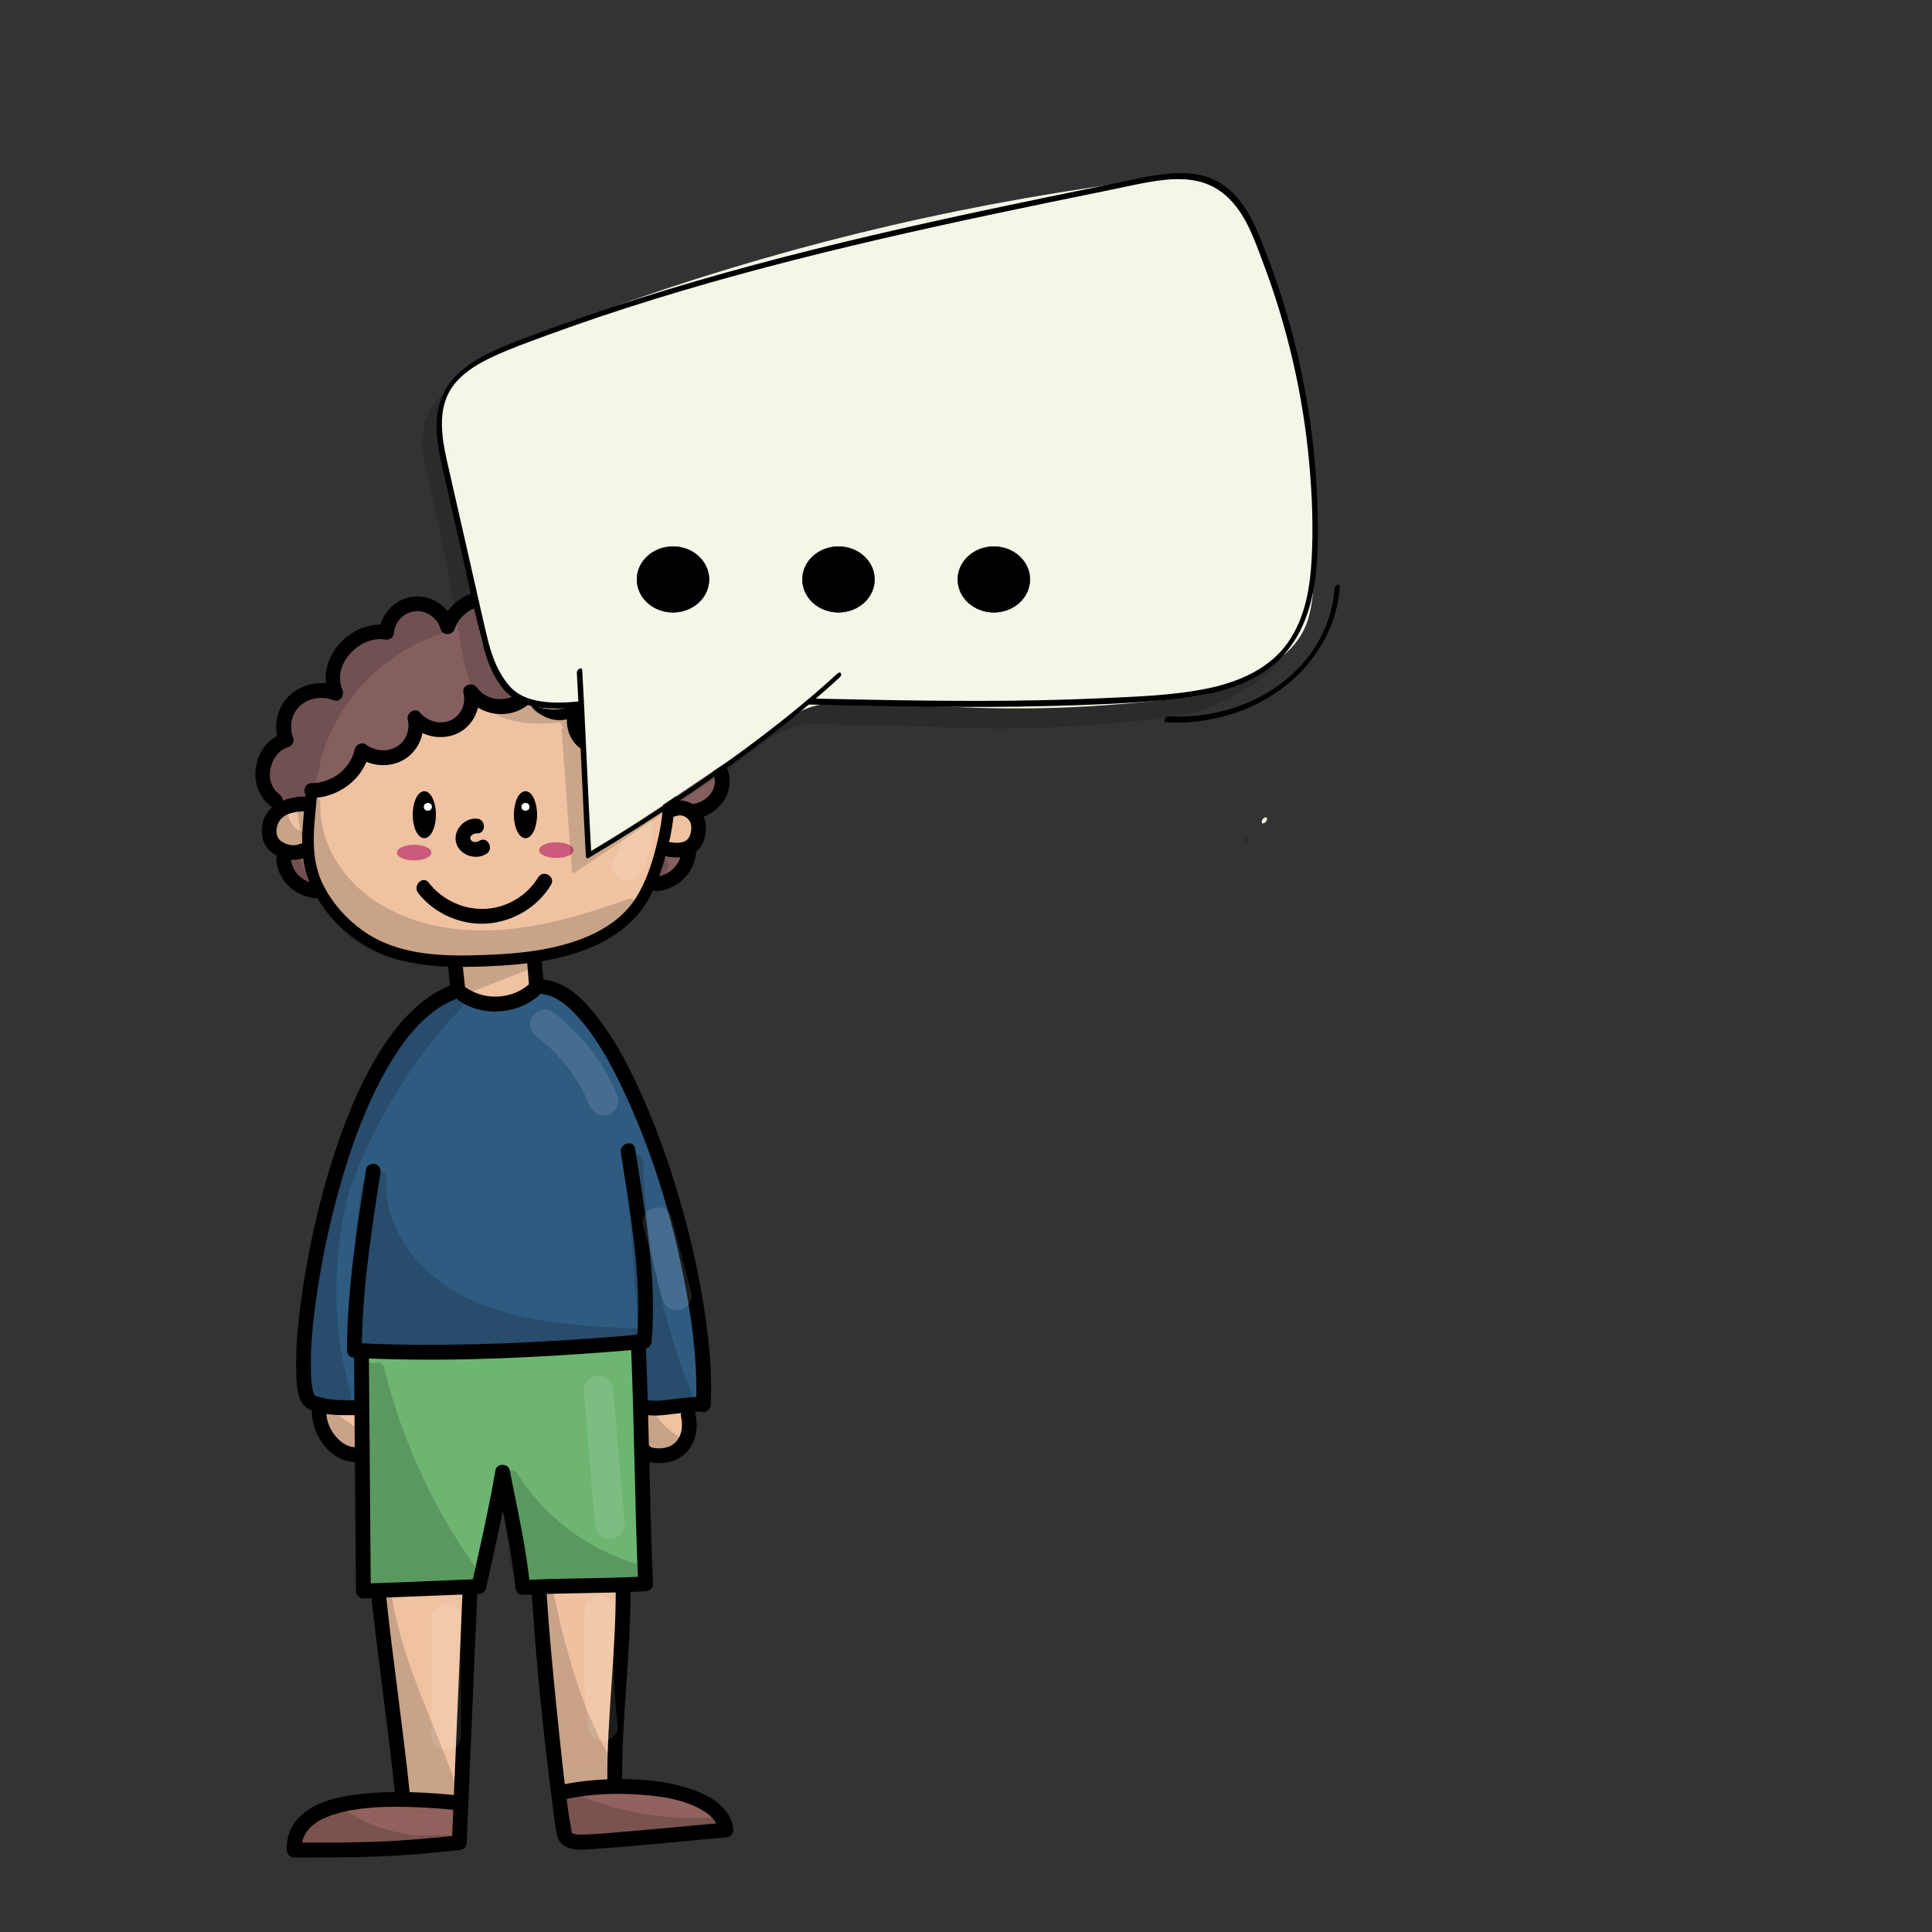 <?xml version="1.0" encoding="utf-8"?>
<!-- Generator: Adobe Adobe Illustrator 24.2.0, SVG Export Plug-In . SVG Version: 6.00 Build 0)  -->
<svg version="1.1" xmlns="http://www.w3.org/2000/svg" xmlns:xlink="http://www.w3.org/1999/xlink" x="0px" y="0px"
	 viewBox="0 0 1700.79 1700.79" style="enable-background:new 0 0 1700.79 1700.79;" xml:space="preserve">
<rect x="0" y="0" width="1700.79" height="1700.79" fill="#333333" stroke="none"/>
<style type="text/css">
	.st0{display:none;}
	.st1{display:inline;}
	.st2{fill:#6DB571;}
	.st3{fill:#6DB671;}
	.st4{fill:#EFC2A1;}
	.st5{fill:#F0C2A1;}
	.st6{fill:#F0C1A1;}
	.st7{fill:#2F5B81;}
	.st8{fill:#91625E;}
	.st9{fill:#91625D;}
	.st10{fill:#855F5F;}
	.st11{stroke:#000000;stroke-width:0.869;stroke-miterlimit:10;}
	.st12{opacity:0.161;}
	.st13{opacity:0.11;}
	.st14{fill:#FFFFFF;}
	.st15{fill:#FFFFFF;stroke:#FFFFFF;stroke-width:0.869;stroke-miterlimit:10;}
	.st16{fill:#CB5B7A;}
	.st17{fill:#CB5B7B;stroke:#CB5B7A;stroke-miterlimit:10;}
	.st18{opacity:0.149;}
	.st19{fill:#F4F5E9;}
	.st20{fill:#F4F6E7;}
	.st21{stroke:#000000;stroke-width:0.482;stroke-miterlimit:10;}
</style>
<g id="Ebene_4">
</g>
<g id="Ebene_8">
</g>
<g id="Ebene_5">
</g>
<g id="Ebene_7">
</g>
<g id="Ebene_6" class="st0">
	<g class="st1">
		<g>
			<path d="M445.89,673.64c0,7.5,0,15,0,22.51c0,9.65,15,9.67,15,0c0-7.5,0-15,0-22.51C460.89,663.99,445.89,663.97,445.89,673.64
				L445.89,673.64z"/>
		</g>
	</g>
	<g class="st1">
		<g>
			<path d="M528.41,667.39c0,8.75,0,17.5,0,26.26c0,9.65,15,9.67,15,0c0-8.75,0-17.5,0-26.26
				C543.41,657.74,528.41,657.72,528.41,667.39L528.41,667.39z"/>
		</g>
	</g>
</g>
<g id="Ebene_29">
</g>
<g id="Ebene_27">
</g>
<g id="Ebene_9">
</g>
<g id="Ebene_10">
</g>
<g id="Ebene_11">
</g>
<g id="Ebene_12">
	<g>
		<g>
			<path class="st2" d="M323.89,1198.01c2.38,65.56,4.76,131.12,7.15,196.67c28.24,3.68,57.12,2.74,85.04-2.76
				c12.26-33.64,21.55-68.28,27.71-103.42c6.87,34.11,13.75,68.22,20.62,102.33c32.02-1.39,64.04-2.79,96.06-4.18
				c-10.75-64.66-0.74-125.28-7.89-195.83c-75.2,9.42-151.24,12.71-227.03,9.8"/>
			<g>
				<path class="st3" d="M317.37,1198.01c2.38,65.56,4.76,131.12,7.15,196.67c0.14,3.86,2.9,6.06,6.52,6.52
					c16.97,2.15,34.1,2.75,51.18,1.65c8.16-0.53,16.29-1.45,24.38-2.68c3.57-0.54,7.84-0.67,11.21-1.96c4.33-1.66,5.1-6,6.5-9.97
					c11.28-31.9,19.87-64.7,25.77-98.01c-4.19,0-8.38,0-12.57,0c6.87,34.11,13.75,68.22,20.62,102.33c0.54,2.68,3.59,4.9,6.29,4.79
					c32.02-1.39,64.04-2.79,96.06-4.18c4.57-0.2,6.98-3.99,6.29-8.25c-10.48-64.16-1.25-129.58-7.66-194.09
					c-0.31-3.16-2.75-6.99-6.52-6.52c-75.27,9.38-151.23,12.65-227.03,9.8c-8.39-0.32-8.38,12.72,0,13.04
					c75.8,2.85,151.75-0.42,227.03-9.8c-2.17-2.17-4.35-4.35-6.52-6.52c6.53,65.72-2.55,132.17,8.13,197.56
					c2.1-2.75,4.19-5.5,6.29-8.25c-32.02,1.39-64.04,2.79-96.06,4.18c2.1,1.6,4.19,3.19,6.29,4.79
					c-6.87-34.11-13.75-68.22-20.62-102.33c-1.24-6.14-11.46-6.3-12.57,0c-6.24,35.22-15.51,69.8-27.71,103.42
					c1.52-1.52,3.04-3.04,4.55-4.55c-27.46,5.31-55.56,6.04-83.3,2.53c2.17,2.17,4.35,4.35,6.52,6.52
					c-2.38-65.56-4.76-131.12-7.15-196.67C330.11,1189.64,317.07,1189.6,317.37,1198.01L317.37,1198.01z"/>
			</g>
		</g>
		<g>
			<path class="st4" d="M286.37,1249.7c3.43,11.76,13.95,21.36,26.38,24.07c-1.06-9.36-2.11-18.71-3.17-28.07
				c-6.73-0.06-13.46-0.12-20.19-0.17"/>
			<g>
				<path class="st4" d="M280.08,1251.44c4.55,14.33,16.32,25.1,30.93,28.62c3.71,0.89,8.75-1.88,8.25-6.29
					c-1.06-9.36-2.11-18.71-3.17-28.07c-0.4-3.53-2.66-6.49-6.52-6.52c-6.73-0.06-13.46-0.12-20.19-0.17
					c-8.39-0.07-8.4,12.96,0,13.04c6.73,0.06,13.46,0.12,20.19,0.17c-2.17-2.17-4.35-4.35-6.52-6.52
					c1.06,9.36,2.11,18.71,3.17,28.07c2.75-2.1,5.5-4.19,8.25-6.29c-10.14-2.44-18.63-9.42-21.83-19.51
					C290.13,1240,277.54,1243.41,280.08,1251.44L280.08,1251.44z"/>
			</g>
		</g>
		<g>
			<path class="st4" d="M570.01,1250.41c-3.42,10.48,6.86,22.7,18.27,21.72c11.41-0.98,19.27-14.75,13.96-24.48
				c-10.08,0.21-20.17,0.42-30.25,0.62"/>
			<g>
				<path class="st4" d="M563.73,1248.68c-4.27,15.52,9.81,31.75,25.81,29.81c15.94-1.93,25.26-19.94,18.34-34.13
					c-0.97-1.99-3.48-3.27-5.63-3.23c-10.08,0.21-20.17,0.42-30.25,0.62c-8.38,0.17-8.41,13.21,0,13.04
					c10.08-0.21,20.17-0.42,30.25-0.62c-1.88-1.08-3.75-2.15-5.63-3.23c2.84,5.83-2.16,13.73-8.33,14.67
					c-7.12,1.08-13.85-6.68-11.99-13.47C578.53,1244.05,565.95,1240.59,563.73,1248.68L563.73,1248.68z"/>
			</g>
		</g>
		<g>
			<path class="st5" d="M344.76,1413.17c1.15,45.03,14.52,165.01,14.52,165.01s21.16,0.83,36.86-2.16
				c2.46-56.95,4.93-113.89,7.39-170.84c-20.87,4.81-42.72,5.68-63.93,2.55"/>
			<g>
				<path class="st4" d="M338.24,1413.17c1.34,49.97,7.53,100.03,12.85,149.7c0.55,5.11,1.1,10.21,1.67,15.32
					c0.4,3.61,2.66,6.37,6.52,6.52c12.85,0.48,25.93-0.1,38.59-2.4c2.87-0.52,4.67-3.6,4.79-6.29
					c2.46-56.95,4.93-113.89,7.39-170.84c0.19-4.42-4.3-7.17-8.25-6.29c-19.8,4.44-40.35,5.4-60.46,2.55
					c-3.51-0.5-6.96,0.86-8.02,4.55c-0.88,3.05,1.07,7.53,4.55,8.02c22.56,3.2,45.14,2.44,67.4-2.55c-2.75-2.1-5.5-4.19-8.25-6.29
					c-2.46,56.95-4.93,113.89-7.39,170.84c1.6-2.1,3.19-4.19,4.79-6.29c-11.49,2.09-23.47,2.37-35.13,1.93
					c2.17,2.17,4.35,4.35,6.52,6.52c-4.69-42.11-9-84.29-12.26-126.53c-0.99-12.81-1.91-25.64-2.26-38.48
					C351.06,1404.8,338.02,1404.77,338.24,1413.17L338.24,1413.17z"/>
			</g>
		</g>
		<g>
			<path class="st6" d="M479.45,1405.18c9.29,52.53,8.47,109.02,17.76,161.55c12.17-4.28,31.05-6.05,43.98-5.14
				c-1.13-54-2.27-108.01-3.4-162.01C516.01,1402.28,501.23,1402.49,479.45,1405.18"/>
			<g>
				<path class="st4" d="M473.17,1406.92c9.33,53.45,8.43,108.09,17.76,161.55c0.58,3.34,4.92,5.6,8.02,4.55
					c13.4-4.54,28.18-5.79,42.25-4.91c3.47,0.22,6.59-3.16,6.52-6.52c-1.13-54-2.27-108.01-3.4-162.01
					c-0.07-3.2-2.95-6.95-6.52-6.52c-19.4,2.36-38.94,3.25-58.33,5.61c-3.52,0.43-6.48,2.69-6.52,6.52
					c-0.03,3.2,3.03,6.94,6.52,6.52c19.4-2.36,38.94-3.25,58.33-5.61c-2.17-2.17-4.35-4.35-6.52-6.52
					c1.13,54,2.27,108.01,3.4,162.01c2.17-2.17,4.35-4.35,6.52-6.52c-15.08-0.94-31.35,0.51-45.71,5.37
					c2.67,1.52,5.35,3.04,8.02,4.55c-9.33-53.45-8.43-108.09-17.76-161.55C484.3,1395.2,471.73,1398.7,473.17,1406.92
					L473.17,1406.92z"/>
			</g>
		</g>
		<g>
			<path class="st4" d="M265.26,711.24c-12.52-3.2-25.98,10.1-22.26,22c3.72,11.9,22.6,15.91,31.22,6.64
				c9.59,58.99,71.95,105.38,133.96,99.66c0.29,10.09,0.58,20.18,0.88,30.27c17.23,10.47,40.74,10.55,58.05,0.2
				c-0.14-10.59-0.29-21.18-0.43-31.78c53.42-3.22,102.16-43.1,113.85-93.14c7.21,9.77,25.6,0.9,26-11.06s-10.4-21.6-21.61-26.85
				c-11.22-5.25-23.85-8.03-33.76-15.3s-16.07-21.61-8.74-31.28c-8.7,7.17-22.38,8.08-32.03,2.14c-9.65-5.94-14.48-18.24-11.3-28.8
				c-13.93,8.95-36.05,0.6-39.88-15.04c-6.76,14.43-30.57,17.51-41.07,5.3c-1.69,20.28-31.03,32.53-47.68,19.91
				c1.19,20.6-24.82,37.66-44.43,29.14c-10.14,20.73-32.91,35.22-56.77,36.14"/>
			<g>
				<path class="st4" d="M266.99,704.96c-17.94-3.77-37.91,14.82-29.04,33.1c7.21,14.85,29.43,17.83,40.87,6.44
					c-3.63-0.96-7.26-1.92-10.9-2.88c8.37,49.32,50.5,88.56,97.94,100.8c13.78,3.56,28.14,4.86,42.31,3.65
					c-2.17-2.17-4.35-4.35-6.52-6.52c0.15,5.05,0.29,10.09,0.44,15.14c0.14,4.92-0.31,10.28,0.44,15.14
					c1.19,7.76,13.2,10.84,19.83,12.48c16.2,4.01,33.57,1.7,48.03-6.65c1.97-1.13,3.26-3.35,3.23-5.63
					c-0.14-10.59-0.29-21.18-0.43-31.78c-2.17,2.17-4.35,4.35-6.52,6.52c55.18-3.67,106.99-43.34,120.13-97.93
					c-3.63,0.96-7.26,1.92-10.9,2.88c7.96,9.71,22.78,6.52,30.71-1.47c9.87-9.95,6.97-24.36-1.47-34.19
					c-10.15-11.83-25.29-15.43-39.02-21.3c-10.03-4.29-26.96-16.09-18.09-28.85c1.85-2.67,0.71-6.57-1.68-8.41
					c-2.78-2.14-5.95-1.52-8.56,0.51c-14.65,11.36-37.38-1.85-32.43-20.32c1.45-5.42-4.65-10.33-9.58-7.36
					c-10.51,6.34-26.91,1.12-30.3-11.15c-1.42-5.16-9.33-6.68-11.91-1.56c-5.59,11.06-22.56,13.04-30.84,3.98
					c-4.19-4.59-10.56-0.56-11.13,4.61c-1.83,16.72-25.64,23.09-37.87,14.28c-4.04-2.91-9.96,0.99-9.81,5.63
					c0.57,17.85-20.72,29.13-36.18,22.85c-2.5-1.02-6.18,0.65-7.36,3c-9.73,19.26-29.65,31.82-51.15,32.91
					c-8.35,0.42-8.4,13.46,0,13.04c25.89-1.31,50.59-15.98,62.4-39.37c-2.45,1-4.91,2-7.36,3c23.29,9.46,53.5-9.77,52.68-35.43
					c-3.27,1.88-6.54,3.75-9.81,5.63c21.18,15.25,54.68,0.11,57.49-25.54c-3.71,1.54-7.42,3.07-11.13,4.61
					c13.7,15,42.04,11.72,51.31-6.62c-3.97-0.52-7.94-1.04-11.91-1.56c5.6,20.28,31.75,29.63,49.45,18.94
					c-3.19-2.45-6.38-4.91-9.58-7.36c-3.68,13.71,2.14,28.68,14.29,36.16c12.57,7.74,28.61,5.62,39.93-3.16
					c-3.41-2.63-6.83-5.27-10.24-7.9c-6.95,10-4.15,22.91,2.79,32.1c8.36,11.05,21.73,15.44,34.19,20.18
					c9.81,3.73,25.7,10.46,26.23,23.03c0.28,6.63-9.88,13.96-14.86,7.88c-3.13-3.82-9.82-1.59-10.9,2.88
					c-11.74,48.75-58.03,85.06-107.56,88.36c-3.48,0.23-6.57,2.8-6.52,6.52c0.14,10.59,0.29,21.18,0.43,31.78
					c1.08-1.88,2.15-3.75,3.23-5.63c-15.81,9.13-35.73,9.04-51.47-0.2c1.08,1.88,2.15,3.75,3.23,5.63
					c-0.29-10.09-0.58-20.18-0.88-30.27c-0.1-3.29-2.92-6.83-6.52-6.52C350.2,838,290.44,796.7,280.5,738.15
					c-0.85-4.99-7.69-6.07-10.9-2.88c-5.06,5.03-15.31,4.06-19.37-1.91c-5.36-7.89,5.49-17.47,13.29-15.84
					C271.71,719.25,275.21,706.68,266.99,704.96L266.99,704.96z"/>
			</g>
		</g>
		<g>
			<path class="st7" d="M311.79,1187.95c0.37,14.93,0.74,29.87,1.11,44.8c-12.4-1.26-24.81-2.53-37.21-3.79
				c-10.24-125.87,33.02-254.99,117.81-351.62c23.65,17.2,61.26,12.86,79.98-9.22c95.39,43.75,135.12,234.12,136.93,366.16
				c-12.93,0.47-25.85,0.95-38.78,1.42c-1.29-20.9-2.59-41.81-3.88-62.71c-85.8,3.73-171.59,7.46-257.39,11.2"/>
			<g>
				<path class="st7" d="M305.27,1187.95c0.37,14.93,0.74,29.87,1.11,44.8c2.17-2.17,4.35-4.35,6.52-6.52
					c-12.4-1.26-24.81-2.53-37.21-3.79c2.17,2.17,4.35,4.35,6.52,6.52c-7.77-97.67,16.55-196.5,67.15-280.27
					c14.27-23.63,30.58-45.95,48.75-66.74c-2.63,0.34-5.27,0.68-7.9,1.02c26.3,18.6,66.66,14.13,87.88-10.24
					c-2.63,0.34-5.27,0.68-7.9,1.02c42.13,19.56,67.75,63.37,85.28,104.43c22.13,51.84,34.48,108.18,41.7,163.92
					c3.96,30.57,6.28,61.36,6.73,92.19c2.17-2.17,4.35-4.35,6.52-6.52c-12.93,0.47-25.85,0.95-38.78,1.42
					c2.17,2.17,4.35,4.35,6.52,6.52c-1.29-20.9-2.59-41.81-3.88-62.71c-0.21-3.4-2.82-6.68-6.52-6.52
					c-66.84,2.91-133.68,5.82-200.52,8.72c-18.95,0.82-37.91,1.65-56.86,2.47c-8.36,0.36-8.4,13.4,0,13.04
					c66.84-2.91,133.68-5.82,200.52-8.72c18.95-0.82,37.91-1.65,56.86-2.47c-2.17-2.17-4.35-4.35-6.52-6.52
					c1.29,20.9,2.59,41.81,3.88,62.71c0.21,3.42,2.82,6.65,6.52,6.52c12.93-0.47,25.85-0.95,38.78-1.42
					c3.48-0.13,6.57-2.88,6.52-6.52c-0.84-57.62-7.78-115.52-20.93-171.64c-12.34-52.65-30.23-107.21-62.77-151.11
					c-14.96-20.19-33.43-38.34-56.46-49.03c-2.5-1.16-5.9-1.28-7.9,1.02c-17.69,20.31-50.23,23.66-72.08,8.2
					c-2.21-1.56-6.13-1.01-7.9,1.02c-66.26,75.79-108.17,171.36-118.68,271.51c-2.95,28.14-3.29,56.52-1.04,84.72
					c0.3,3.79,2.76,6.14,6.52,6.52c12.4,1.26,24.81,2.53,37.21,3.79c3.45,0.35,6.6-3.27,6.52-6.52c-0.37-14.93-0.74-29.87-1.11-44.8
					C318.1,1179.58,305.06,1179.55,305.27,1187.95L305.27,1187.95z"/>
			</g>
		</g>
		<g>
			<path class="st8" d="M398.69,1595.29c-0.4,6.21-0.8,12.42-1.2,18.63c-45.49,2.48-90.99,4.95-136.48,7.43
				c36.52-27.25,86.05-37.79,131.18-27.9"/>
			<g>
				<path class="st9" d="M392.17,1595.29c-0.4,6.21-0.8,12.42-1.2,18.63c2.17-2.17,4.35-4.35,6.52-6.52
					c-45.49,2.48-90.99,4.95-136.48,7.43c1.1,4.05,2.19,8.1,3.29,12.15c35.87-26.46,82.55-36.55,126.16-27.24
					c8.18,1.75,11.68-10.82,3.47-12.57c-46.83-10-97.53,0.03-136.2,28.56c-4.72,3.48-3.81,12.53,3.29,12.15
					c45.49-2.48,90.99-4.95,136.48-7.43c3.69-0.2,6.28-2.83,6.52-6.52c0.4-6.21,0.8-12.42,1.2-18.63
					C405.75,1586.91,392.71,1586.95,392.17,1595.29L392.17,1595.29z"/>
			</g>
		</g>
		<g>
			<path class="st9" d="M498.44,1587.32c0.75,8.1,1.51,16.2,2.26,24.3c42.93,2.56,86.18,0.03,128.47-7.5
				c-38.12-24.65-87.68-32.33-131.96-20.46"/>
			<g>
				<path class="st8" d="M491.92,1587.32c0.75,8.1,1.51,16.2,2.26,24.3c0.34,3.67,2.72,6.3,6.52,6.52
					c43.56,2.52,87.23-0.16,130.2-7.73c5.86-1.03,5.89-9.14,1.56-11.91c-40.22-25.71-90.89-33.22-136.98-21.11
					c-8.11,2.13-4.67,14.71,3.47,12.57c42.86-11.26,89.58-4.08,126.94,19.8c0.52-3.97,1.04-7.94,1.56-11.91
					c-41.81,7.37-84.36,9.72-126.73,7.27c2.17,2.17,4.35,4.35,6.52,6.52c-0.75-8.1-1.51-16.2-2.26-24.3
					C504.19,1579.04,491.14,1578.96,491.92,1587.32L491.92,1587.32z"/>
			</g>
		</g>
		<g>
			<g>
				<path class="st10" d="M253.43,759.56c2.76,10.34,9.07,18.74,17.76,24.87c2.33,1.65,5.98,0.9,7.9-1.02
					c2.22-2.22,2.16-5.19,1.02-7.9c-2.93-6.93-5.85-13.86-8.78-20.79c-0.88-2.07-3.55-3.18-5.63-3.23
					c-2.41-0.06-4.81-0.12-7.22-0.18c-8.39-0.21-8.39,12.83,0,13.04c2.41,0.06,4.81,0.12,7.22,0.18c-1.88-1.08-3.75-2.15-5.63-3.23
					c2.93,6.93,5.85,13.86,8.78,20.79c2.97-2.97,5.95-5.95,8.92-8.92c-5.88-4.15-9.92-10.16-11.76-17.08
					C263.84,748,251.26,751.43,253.43,759.56L253.43,759.56z"/>
			</g>
		</g>
		<g>
			<g>
				<path class="st10" d="M578.48,757.29c-0.82,3.64-1.64,7.27-2.46,10.91c-0.74,3.28,0.97,7.26,4.55,8.02
					c10.28,2.18,20.47-3.2,23.98-13.19c0.76-2.16-0.13-4.77-1.68-6.34c-4.75-4.82-12.37-6.75-18.72-4.12
					c-3.25,1.35-5.57,4.32-4.55,8.02c0.84,3.07,4.75,5.91,8.02,4.55c2.22-0.92,4.24-1.06,6.03,0.76c-0.56-2.11-1.12-4.23-1.68-6.34
					c-1.07,3.03-5.02,4.71-7.94,4.09c1.52,2.67,3.04,5.35,4.55,8.02c0.82-3.64,1.64-7.27,2.46-10.91
					C592.89,752.58,580.32,749.09,578.48,757.29L578.48,757.29z"/>
			</g>
		</g>
		<g>
			<path class="st10" d="M599.46,701.22c10.73,5.31,25.83-3.05,26.39-14.61c0.56-11.56-13.67-21.22-24.87-16.89
				c11.76-7.39,16.11-23.82,9.44-35.69c-6.66-11.87-23.37-17.44-36.28-12.11c10.61-11.05,10.25-30.12-0.76-40.8
				c-11.01-10.68-30.91-11.24-42.56-1.21c1.32-15.08-10.02-30.27-25.34-33.94s-32.79,4.63-39.02,18.53
				c-2.53-16.26-18-29.8-35.14-30.74c-17.13-0.94-34.11,10.81-38.57,26.69c-0.29-11.3-11.43-21.28-23.22-20.8
				s-22.01,11.32-21.3,22.61c-14.07-6.3-32.34-2.37-42.25,9.09c-9.91,11.46-10.54,29.39-1.46,41.47c-24-7.39-52.02,15.1-48.65,39.04
				c-7.19,6.89-14.21,14.53-16.87,23.93c-2.66,9.4,0.35,20.94,9.31,25.55c8.95,4.61,22.67-2.04,21.65-11.74
				c21.92-1.13,41.85-18.09,45.63-38.81c7.85,8.65,22.06,11.27,32.7,6.04c10.64-5.24,16.7-17.83,13.94-28.98
				c9.95,6.29,23.82,6.27,33.75-0.05c9.93-6.32,15.33-18.56,13.15-29.78c14.69,20.47,54.18,14.6,61.7-9.17
				c-1.91,10.35,4.42,21.56,14.5,25.7c10.08,4.14,22.91,0.78,29.41-7.68c-8.91,9.79-7.94,26.36,2.05,35.14
				c9.99,8.78,27.3,8.27,36.71-1.08c-0.9,25.7,18.98,50.7,45.08,56.68"/>
			<g>
				<path class="st10" d="M596.17,706.85c14.58,6.49,34.43-2.01,36.09-19.06c1.64-16.94-17.72-29.55-33.01-24.36
					c1.67,3.97,3.35,7.94,5.02,11.91c14.17-9.44,20.28-28.59,12.09-44.02c-8.03-15.14-28.23-21.69-43.95-15.69
					c2.11,3.63,4.23,7.26,6.34,10.9c12.64-13.86,13.02-36.65-0.76-50.02c-14.02-13.6-37.06-13.24-51.78-1.21
					c3.71,1.54,7.42,3.07,11.13,4.61c1.16-18.53-12.67-36.45-30.8-40.37c-17.8-3.84-37.76,5.03-45.7,21.68
					c3.97,0.52,7.94,1.04,11.91,1.56c-3.51-19.66-21.78-34.41-41.42-35.52c-19.88-1.12-39.1,12.57-44.85,31.48
					c4.27,0.58,8.54,1.16,12.8,1.73c-0.97-15.15-14.3-27.87-29.74-27.32c-15.19,0.54-28.19,13.87-27.82,29.13
					c3.27-1.88,6.54-3.75,9.81-5.63c-16.41-6.92-36.65-4.22-49.22,9.09c-12.75,13.51-14.19,35.3-3.4,50.39
					c2.45-3.19,4.91-6.38,7.36-9.58c-27.21-7.76-60.39,15.76-56.9,45.32c0.64-1.54,1.27-3.07,1.91-4.61
					c-7.81,7.54-15.57,16.09-18.54,26.81c-2.56,9.24-0.88,19.87,5.38,27.27c5.91,6.99,15.09,9.64,23.83,6.91
					c8.19-2.57,14.98-9.66,14.54-18.63c-2.17,2.17-4.35,4.35-6.52,6.52c24.37-1.64,47.02-19.11,51.91-43.59
					c-3.63,0.96-7.26,1.92-10.9,2.88c10.31,10.7,27.27,13.76,40.6,7.06c13.28-6.68,20.01-22.04,16.94-36.34
					c-3.19,2.45-6.38,4.91-9.58,7.36c12.57,7.47,29.37,7.6,41.55-0.87c11.81-8.22,17.25-22.3,14.93-36.33
					c-3.97,1.67-7.94,3.35-11.91,5.02c18.53,24.75,63.44,19.27,73.62-10.73c-4.19-1.16-8.38-2.31-12.57-3.47
					c-2.09,13.98,4.96,27.86,18.28,33.39c12.43,5.16,27.98,1.42,36.53-9.03c5.24-6.4-3.71-15.65-9.22-9.22
					c-10.82,12.63-10.85,32.95,2.05,44.36c12.91,11.43,33.51,10.56,45.93-1.08c-3.71-1.54-7.42-3.07-11.13-4.61
					c-0.6,29.54,21.53,56.07,49.87,62.97c8.15,1.98,11.63-10.58,3.47-12.57c-22.86-5.57-40.78-26.46-40.3-50.39
					c0.12-5.83-7.12-8.36-11.13-4.61c-7.2,6.75-19.79,7.49-27.49,1.08c-7.5-6.24-8.34-18.58-2.05-25.92
					c-3.07-3.07-6.15-6.15-9.22-9.22c-5.05,6.17-13.37,9.22-21.15,6.68c-7.38-2.41-13.05-10.46-11.87-18.36
					c1.22-8.15-9.81-11.59-12.57-3.47c-6.32,18.61-38.05,23.3-49.79,7.62c-4.47-5.97-13.16-2.47-11.91,5.02
					c3.45,20.79-21,32.18-37.32,22.47c-5.11-3.04-10.74,1.96-9.58,7.36c1.86,8.64-2.96,17.9-10.95,21.62
					c-8.31,3.88-18.58,1.45-24.8-5.02c-3.24-3.36-9.93-1.97-10.9,2.88c-3.72,18.62-20.45,32.75-39.34,34.02
					c-3.38,0.23-6.7,2.8-6.52,6.52c0.19,3.95-3.63,6.18-7.24,6.65c-5.09,0.66-9-3.07-10.61-7.63c-2.04-5.77-0.72-11.79,2.18-17
					c3.49-6.26,9.18-10.17,13.22-15.83c2.04-2.85,1.01-5.81,1.14-9.05c0.1-2.36,0.62-4.67,1.4-6.89c1.76-5.04,5.08-9.4,9-12.96
					c8.14-7.39,19.56-10.85,30.25-7.8c5.12,1.46,10.77-4.81,7.36-9.58c-7.37-10.3-7.63-25.04,1.37-34.59
					c8.19-8.69,22.39-11.71,33.42-7.05c4.29,1.81,9.94-0.18,9.81-5.63c-0.2-8.16,6.53-15.59,14.78-16.09
					c8.01-0.48,16.18,6.17,16.7,14.28c0.46,7.23,10.6,8.98,12.8,1.73c4.13-13.56,18.23-22.77,32.28-21.91
					c14.23,0.87,26.37,12.08,28.85,25.95c0.96,5.38,9.57,6.47,11.91,1.56c5.41-11.33,18.5-18.25,30.98-15.69
					c12.85,2.64,22.04,14.8,21.23,27.8c-0.39,6.18,7.14,7.87,11.13,4.61c9.21-7.52,24.75-7.07,33.35,1.21
					c8.58,8.27,8.7,22.88,0.76,31.58c-4.01,4.4-0.16,13.38,6.34,10.9c10-3.82,22.78-1.05,28.58,8.55c5.5,9.1,1.84,21.59-6.77,27.33
					c-5.82,3.88-2.35,14.42,5.02,11.91c6.7-2.28,17.37,2.26,16.61,10.6c-0.64,7.01-10.43,11.72-16.58,8.98
					C595.15,692.21,588.51,703.44,596.17,706.85L596.17,706.85z"/>
			</g>
		</g>
		<g>
			<g>
				<path d="M403.74,880.71c22.67,15.96,57.47,11.91,75.47-9.34c5.39-6.37-3.79-15.63-9.22-9.22c-14.52,17.14-41.41,20.15-59.67,7.3
					C403.44,864.62,396.92,875.92,403.74,880.71L403.74,880.71z"/>
			</g>
		</g>
		<g>
			<g>
				<path d="M396.81,867.31c-27.02,10.63-46.71,33.56-61.84,57.57c-18.81,29.82-31.96,63.24-42.55,96.75
					c-10.76,34.01-18.81,68.92-24.46,104.14c-4.33,27.03-7.97,54.75-7.2,82.18c0.22,7.64,0.5,15.95,3.12,23.22
					c4.25,11.83,18.29,13.29,29.46,14.25c6.17,0.53,12.4,0.38,18.59,0.37c8.39,0,8.4-13.04,0-13.04c-10.98,0-21.34,0.01-31.92-3.23
					c-1.45-0.45-2.91-0.9-4.34-1.41c-0.82-0.29,1.65,0.95,0.98,0.4c-0.92-0.77,1.48,1.38,0.38,0.29c-1.11-1.1,0.71,1.42,0.15,0.24
					c-0.22-0.47-0.52-0.97-0.79-1.42c-0.7-1.19,0.48,1.67-0.05-0.19c-0.17-0.59-0.38-1.16-0.55-1.75c-0.42-1.51-0.7-3.04-0.98-4.58
					c-0.07-0.4-0.13-0.8-0.19-1.2c-0.24-1.48,0.19,1.58,0,0.05c-0.11-0.9-0.21-1.8-0.3-2.7c-0.21-2.17-0.35-4.36-0.45-6.54
					c-1.11-24.81,1.87-49.99,5.55-74.48c5.04-33.58,12.34-66.88,21.97-99.45c9.59-32.44,21.44-64.55,38.11-94.07
					c14.21-25.16,34.04-52.3,60.75-62.81C407.99,876.85,404.63,864.24,396.81,867.31L396.81,867.31z"/>
			</g>
		</g>
		<g>
			<g>
				<path d="M322.3,1029.26c-8.23,52.78-16.6,105.96-16.89,159.51c-0.02,3.66,3.01,6.33,6.52,6.52
					c66.58,3.5,133.44,1.14,199.92-3.39c18.42-1.26,36.82-2.72,55.21-4.35c3.75-0.33,6.19-2.73,6.52-6.52
					c4.94-56.99-5.75-113.76-14.48-169.85c-1.29-8.27-13.85-4.76-12.57,3.47c8.56,54.98,18.86,110.52,14.02,166.38
					c2.17-2.17,4.35-4.35,6.52-6.52c-66.41,5.89-133.11,9.76-199.8,9.32c-18.45-0.12-36.9-0.61-55.32-1.58
					c2.17,2.17,4.35,4.35,6.52,6.52c0.28-52.4,8.37-104.39,16.42-156.04c0.55-3.51-0.9-6.97-4.55-8.02
					C327.23,1023.82,322.84,1025.78,322.3,1029.26L322.3,1029.26z"/>
			</g>
		</g>
		<g>
			<g>
				<path d="M479.45,875.53c-1.71-0.2,0.82,0.15,1.16,0.23c0.8,0.19,1.59,0.37,2.38,0.59c0.72,0.21,1.42,0.45,2.13,0.69
					c0.36,0.12,0.71,0.26,1.07,0.4c1.41,0.55-0.7-0.34,0.58,0.25c3.43,1.58,6.66,3.59,9.68,5.85c6.22,4.64,13.33,12.37,18.71,19.23
					c15.28,19.45,26.82,41.98,37.02,64.41c25.42,55.93,42.86,116.28,53.28,176.77c5.25,30.49,8.66,61.63,7.26,92.59
					c2.75-2.1,5.5-4.19,8.25-6.29c-2.6-1.06-6.15-0.6-8.88-0.43c-4.82,0.3-9.62,0.83-14.42,1.33c-8.67,0.89-18.1,2.72-26.82,1.6
					c-3.52-0.45-6.49,3.32-6.52,6.52c-0.04,3.89,3.04,6.07,6.52,6.52c8.35,1.08,17.37-0.63,25.67-1.48c4.6-0.47,9.2-0.97,13.81-1.32
					c1.82-0.14,3.66-0.28,5.49-0.28c0.57,0,1.13,0.01,1.69,0.03c1.44,0.06-1.4-0.48-0.01,0.08c4.15,1.69,8.08-2.51,8.25-6.29
					c1.28-28.35-1.57-56.8-5.89-84.8c-4.97-32.2-12.3-64.04-21.4-95.31c-8.89-30.57-19.52-60.67-32.35-89.82
					c-10.52-23.91-22.52-47.68-38.3-68.6c-11.98-15.88-27.47-33.06-48.37-35.52c-3.53-0.42-6.48,3.29-6.52,6.52
					C472.89,872.88,475.97,875.12,479.45,875.53L479.45,875.53z"/>
			</g>
		</g>
		<g>
			<g>
				<path d="M274.93,1237.75c-3.08,21.52,13.84,48.38,37,49.23c8.39,0.31,8.38-12.73,0-13.04c-13.89-0.51-26.29-19.72-24.43-32.73
					c0.5-3.51-0.87-6.96-4.55-8.02C279.9,1232.32,275.43,1234.27,274.93,1237.75L274.93,1237.75z"/>
			</g>
		</g>
		<g>
			<g>
				<path d="M311.66,1191.63c0.57,69.67,1.15,139.34,1.72,209.01c0.03,3.42,2.96,6.66,6.52,6.52c33.89-1.34,67.77-2.67,101.66-4.01
					c2.75-0.11,5.66-1.94,6.29-4.79c7.38-33.48,15.06-66.9,20.88-100.69c-4.19,0-8.38,0-12.57,0c6.35,33.16,14.32,66.17,17.49,99.84
					c0.32,3.36,2.73,6.72,6.52,6.52c36.03-1.88,72.13-1.28,108.17-3.16c3.4-0.18,6.68-2.84,6.52-6.52
					c-3.11-71.08-3.38-142.25-6.49-213.33c-0.37-8.36-13.4-8.4-13.04,0c3.11,71.08,3.38,142.25,6.49,213.33
					c2.17-2.17,4.35-4.35,6.52-6.52c-36.04,1.88-72.14,1.29-108.17,3.16c2.17,2.17,4.35,4.35,6.52,6.52
					c-3.28-34.85-11.38-68.99-17.95-103.3c-1.18-6.16-11.49-6.29-12.57,0c-5.81,33.8-13.5,67.22-20.88,100.69
					c2.1-1.6,4.19-3.19,6.29-4.79c-33.89,1.34-67.77,2.67-101.66,4.01c2.17,2.17,4.35,4.35,6.52,6.52
					c-0.57-69.67-1.15-139.34-1.72-209.01C324.63,1183.25,311.59,1183.23,311.66,1191.63L311.66,1191.63z"/>
			</g>
		</g>
		<g>
			<g>
				<path d="M569.49,1286.74c12.21,2.8,25.6,1.2,34.68-8.18c9.04-9.35,10.61-22.61,7.95-34.86c-1.78-8.19-14.35-4.73-12.57,3.47
					c1.66,7.63,1.06,16.27-4.6,22.18c-5.75,5.99-14.3,6.59-21.99,4.83C564.78,1272.3,561.3,1284.87,569.49,1286.74L569.49,1286.74z"
					/>
			</g>
		</g>
		<g>
			<g>
				<path d="M326.35,1400.13c6.17,59.46,15.12,118.59,21.29,178.05c0.86,8.26,13.9,8.35,13.04,0
					c-6.17-59.46-15.12-118.59-21.29-178.05C338.53,1391.87,325.48,1391.78,326.35,1400.13L326.35,1400.13z"/>
			</g>
		</g>
		<g>
			<g>
				<path d="M407.14,1402.14c-3.13,73.35-6.25,146.71-9.38,220.06c2.17-2.17,4.35-4.35,6.52-6.52c-23.76,2.49-47.56,4.64-71.44,5.58
					c-24.62,0.96-49.27,0.85-73.91,0.85c2.17,2.17,4.35,4.35,6.52,6.52c-0.67-18.33,14.66-27.4,30.82-32.02
					c22.13-6.33,45.94-6.52,68.77-5.72c12.33,0.43,24.65,1.36,36.92,2.59c8.34,0.84,8.28-12.2,0-13.04
					c-24.51-2.47-49.31-3.88-73.92-2.08c-21.58,1.58-47.12,4.97-63.65,20.4c-8.32,7.76-12.39,18.57-11.98,29.87
					c0.13,3.52,2.88,6.52,6.52,6.52c24.63,0,49.29,0.12,73.91-0.85c23.88-0.93,47.68-3.09,71.44-5.58c3.63-0.38,6.36-2.68,6.52-6.52
					c3.13-73.35,6.25-146.71,9.38-220.06C420.53,1393.75,407.49,1393.77,407.14,1402.14L407.14,1402.14z"/>
			</g>
		</g>
		<g>
			<g>
				<path d="M468.08,1402.14c4,62.78,10.41,125.67,18.5,188.05c1.1,8.47,1.94,17.15,3.83,25.5c0.89,3.93,3.01,6.95,6.38,9.16
					c7.82,5.12,19.6,3.26,28.32,2.68c38.07-2.54,76.05-6.74,114.06-10.03c4.63-0.4,6.89-3.82,6.29-8.25
					c-2.59-18.92-21.87-29.22-38.2-34.61c-22.61-7.46-47.45-9.1-71.11-8.29c-13.67,0.47-27.36,1.94-40.77,4.67
					c-8.21,1.68-4.74,14.25,3.47,12.57c21.5-4.39,43.84-5.3,65.7-3.66c19.05,1.43,40.37,4.58,56.58,15.44
					c6.42,4.3,10.74,9.82,11.77,17.34c2.1-2.75,4.19-5.5,6.29-8.25c-35.34,3.06-70.65,6.62-106.01,9.43
					c-7.13,0.57-14.31,1.19-21.47,1.14c-1.1-0.01-2.2-0.03-3.29-0.1c-0.42-0.03-0.85-0.08-1.27-0.1c-1.74-0.06,0.3,0.08,0.1,0.04
					c-0.69-0.15-1.4-0.3-2.1-0.43c-1.33-0.25-1.62-0.92-0.28,0c-0.42-0.29-0.96-0.42-1.35-0.77c-0.8-0.72,1.13,1.51,0-0.07
					c-0.22-0.3-0.7-0.87-1.01-1.06c0,0,1.1,2.98,0.87,1.24c-0.86-6.44-2.43-13.76-3.21-19.56c-3.89-28.99-6.92-58.11-9.87-87.22
					c-3.54-34.9-6.94-69.85-9.16-104.86C480.59,1393.81,467.55,1393.75,468.08,1402.14L468.08,1402.14z"/>
			</g>
		</g>
		<g>
			<g>
				<path d="M547.71,1566.73c-0.3-56.29,7.68-112.27,7.38-168.55c-0.04-8.39-13.08-8.4-13.04,0c0.3,56.29-7.68,112.27-7.38,168.55
					C534.72,1575.12,547.75,1575.13,547.71,1566.73L547.71,1566.73z"/>
			</g>
		</g>
		<g>
			<g>
				<path d="M368.14,786.19c14.19,18.23,38.14,28.63,61.17,26.8c22.77-1.81,43.94-14.46,55.77-34.08c4.34-7.2-6.92-13.76-11.26-6.58
					c-9.63,15.96-27.36,26.68-46.02,27.72c-19.55,1.09-38.45-7.68-50.44-23.09C372.22,770.35,363.05,779.64,368.14,786.19
					L368.14,786.19z"/>
			</g>
		</g>
		<g>
			<g>
				<path d="M394.57,852.36c0.58,5.55,1.16,11.11,1.74,16.66c0.37,3.5,2.73,6.52,6.52,6.52c3.24,0,6.89-3,6.52-6.52
					c-0.58-5.55-1.16-11.11-1.74-16.66c-0.37-3.5-2.73-6.52-6.52-6.52C397.85,845.84,394.2,848.83,394.57,852.36L394.57,852.36z"/>
			</g>
		</g>
		<g>
			<g>
				<path d="M464.1,847.36c0.58,7.22,1.16,14.44,1.74,21.65c0.67,8.31,13.71,8.38,13.04,0c-0.58-7.22-1.16-14.44-1.74-21.65
					C476.47,839.05,463.43,838.98,464.1,847.36L464.1,847.36z"/>
			</g>
		</g>
		<g>
			<g>
				<path d="M271.27,701.32c-16.43-0.74-35.77,5.08-39.93,23.13c-2.44,10.59,0.21,20.74,9.31,27.12c8.72,6.12,19.96,6.9,29.6,2.77
					c7.69-3.29,1.06-14.53-6.58-11.26c-5.16,2.21-12.2,0.6-16.47-2.8c-4.8-3.82-4.59-10.79-2.1-15.97
					c4.45-9.27,17.18-10.36,26.18-9.96C279.66,714.74,279.64,701.7,271.27,701.32L271.27,701.32z"/>
			</g>
		</g>
		<g>
			<g>
				<path d="M594.46,718.59c4.36-1.72,8.79-0.63,11.83,3.07c2.99,3.65,2.63,8.88,1.29,13.17c-2.34,7.52-10.05,7.65-16.79,6.68
					c-3.51-0.51-6.96,0.87-8.02,4.55c-0.88,3.05,1.07,7.52,4.55,8.02c7.23,1.04,14.8,1.52,21.57-1.77
					c6.44-3.14,10.48-9.43,11.81-16.36c1.67-8.68,0.77-17.39-5.63-23.97c-6.15-6.31-15.69-9.29-24.08-5.97
					C583.28,709.07,586.64,721.69,594.46,718.59L594.46,718.59z"/>
			</g>
		</g>
		<g>
			<g>
				<path d="M419.73,720.63c-11.73-0.73-22.23,11.71-17.58,23.05c4.03,9.83,17.44,13.71,26.23,7.86c6.95-4.63,0.43-15.92-6.58-11.26
					c-2.1,1.4-6.15,1.56-7.5-1.27c-1.53-3.19,2.81-5.51,5.43-5.35C428.1,734.19,428.07,721.15,419.73,720.63L419.73,720.63z"/>
			</g>
		</g>
		<g>
			<g>
				<path d="M274.31,702.48c23.32-0.13,45.76-16.52,50.7-39.75c-3.19,1.3-6.38,2.6-9.58,3.9c11.75,8.62,29.21,9.43,41.46,1.31
					c12.34-8.18,18.24-23.36,14.62-37.7c-3.63,2.11-7.26,4.23-10.9,6.34c9.94,11.93,27.86,15.59,41.87,9.18
					c14.45-6.61,22.07-23.51,18.16-38.73c-3.97,1.67-7.94,3.35-11.91,5.02c9.22,12.35,24.28,18.66,39.58,15.95
					c14.63-2.59,26.96-14.47,30.27-28.9c1.92-8.39-9.45-11.05-12.57-3.47c-5.39,13.07,1.09,29.26,13.73,35.41
					c13.35,6.5,29.53,1.72,37.99-10.14c4.33-6.06-5.21-13.21-10.24-7.9c-11.96,12.65-11.31,34.22,2.64,45.25
					c13.22,10.46,34.75,8.34,45.4-4.88c-3.41-2.63-6.83-5.27-10.24-7.9c-12.07,27.46,17.23,59.62,43.76,62.93
					c3.52,0.44,6.49-3.31,6.52-6.52c0.04-3.88-3.04-6.08-6.52-6.52c-10.07-1.26-19.33-9.1-25.31-16.84
					c-5.25-6.8-11.04-17.73-7.2-26.48c1.32-3.01,1.09-6.27-1.68-8.41c-2.34-1.81-6.52-2.03-8.56,0.51
					c-6.33,7.86-18.84,10.58-27.39,4.47c-8.42-6.02-9.18-19.04-2.21-26.4c-3.41-2.63-6.83-5.27-10.24-7.9
					c-4.57,6.4-14.47,8.51-21.34,4.86c-7.32-3.89-9.57-12.76-6.55-20.08c-4.19-1.16-8.38-2.31-12.57-3.47
					c-4.76,20.76-33.04,27.23-46.02,9.84c-4.21-5.64-13.88-2.61-11.91,5.02c2.46,9.55-2.77,20.21-12.03,23.92
					c-9.27,3.71-19.96,0.46-26.21-7.05c-4.37-5.25-12.38,0.45-10.9,6.34c2.29,9.07-1.74,18.97-9.86,23.74
					c-8.58,5.04-19.26,3.65-27.08-2.08c-3.31-2.43-8.76,0.07-9.58,3.9c-3.75,17.65-20.28,30.09-38.13,30.18
					C265.92,689.49,265.9,702.53,274.31,702.48L274.31,702.48z"/>
			</g>
		</g>
		<ellipse class="st11" cx="373.54" cy="717.21" rx="9.77" ry="20.24"/>
		<ellipse class="st11" cx="462.59" cy="717.21" rx="9.77" ry="20.24"/>
		<g>
			<g>
				<path d="M243.26,756.75c1.33,18.28,15.82,31.84,33.69,33.93c8.32,0.97,8.25-12.07,0-13.04c-10.43-1.22-19.88-10.3-20.65-20.89
					C255.69,748.43,242.65,748.36,243.26,756.75L243.26,756.75z"/>
			</g>
		</g>
		<g>
			<g>
				<path d="M578.85,784.6c17.89-2.34,32.08-15.58,33.97-33.81c0.86-8.34-12.18-8.28-13.04,0c-1.08,10.46-10.65,19.43-20.93,20.77
					c-3.52,0.46-6.48,2.67-6.52,6.52C572.3,781.26,575.36,785.06,578.85,784.6L578.85,784.6z"/>
			</g>
		</g>
		<g>
			<g>
				<path d="M245.98,699.24c-14.71-10.38-8.83-36.43,7.65-41.43c3.11-0.94,5.86-4.66,4.55-8.02c-3.91-10.01-1.88-21.53,6.39-28.79
					c8.07-7.08,19.62-8.19,29.42-4.49c5.97,2.26,9.35-4.99,7.36-9.58c-9.44-21.82,15.34-47.56,37.29-43.93
					c4.34,0.72,7.96-1.74,8.25-6.29c0.6-9.38,8.86-17.43,18.09-18.57c10.09-1.25,20.19,5.75,22.78,15.45
					c1.72,6.43,10.63,5.96,12.57,0c4.13-12.7,17.49-21.23,30.72-20.39c12.86,0.82,24.26,10.41,27.28,22.87
					c1.35,5.55,9.11,6.24,11.91,1.56c6.75-11.28,21.13-17.6,34.05-14.72c13.28,2.97,23.76,14.89,24.06,28.62
					c0.1,4.48,5.64,8.73,9.81,5.63c10.02-7.46,25.2-7.92,34.73,0.81c8.98,8.23,9.83,23.34,1.98,32.62
					c-3.79,4.48-0.33,13.33,6.34,10.9c9.57-3.5,21.55-1.25,27.8,7.34c6.35,8.72,4.02,20.81-3.59,27.86
					c-4.5,4.17-0.64,10.63,4.61,11.13c9.92,0.93,19.34,9.75,19.28,20.02c-0.05,10.83-9.66,18.65-19.69,20.06
					c-3.51,0.49-5.37,4.93-4.55,8.02c0.99,3.76,4.55,5.04,8.02,4.55c16.05-2.26,30.15-17.36,29.23-33.98
					c-0.95-17.27-15.63-30.14-32.29-31.71c1.54,3.71,3.07,7.42,4.61,11.13c11.81-10.94,14.92-30.28,5.53-43.78
					c-9.2-13.23-27.34-18.72-42.43-13.21c2.11,3.63,4.23,7.26,6.34,10.9c12.12-14.31,12.35-36.36-1-50.1
					c-13.11-13.49-36.53-14.94-51.5-3.8c3.27,1.88,6.54,3.75,9.81,5.63c-0.43-19.29-14.69-36.96-33.64-41.19
					c-18.65-4.17-38.94,4.28-48.77,20.71c3.97,0.52,7.94,1.04,11.91,1.56c-4.4-18.17-21.36-31.41-39.85-32.44
					c-19.15-1.07-37.42,11.9-43.29,29.96c4.19,0,8.38,0,12.57,0c-4.22-15.8-20.48-26.82-36.74-24.85
					c-16.04,1.93-28.71,15.37-29.74,31.44c2.75-2.1,5.5-4.19,8.25-6.29c-33.84-5.6-66.16,30.35-52.01,63.08
					c2.45-3.19,4.91-6.38,7.36-9.58c-14.13-5.34-30.86-2.26-42.1,7.85c-11.32,10.17-15.25,27.36-9.75,41.47
					c1.52-2.67,3.04-5.35,4.55-8.02c-27.85,8.46-34.58,48.46-10.76,65.26C246.27,715.34,252.79,704.04,245.98,699.24L245.98,699.24z
					"/>
			</g>
		</g>
		<g>
			<g>
				<path d="M269.26,695.96c-1.71,25.61-7.35,52.52,2.15,78.02c13.19,35.39,45.28,62.22,81.52,71.47
					c19.4,4.95,39.66,5.94,59.61,5.69c18.75-0.23,37.54-1.22,56.13-3.76c34.09-4.66,70.46-15.76,93.42-43.03
					c11.6-13.78,18.27-31.55,23.22-48.64c5.03-17.39,8.48-35.67,8.79-53.81c0.11-6.5-9.98-6.5-10.09,0
					c-0.26,14.88-2.84,29.71-6.52,44.11c-3.87,15.13-8.99,30.36-17.23,43.72c-17.3,28.03-51.41,40.44-82.26,46.04
					c-16.95,3.08-34.2,4.3-51.4,4.93c-18.83,0.69-37.92,0.88-56.59-2.04c-18.02-2.83-35.43-8.59-50.4-19.23
					c-14.54-10.35-26.94-24.2-34.97-40.17c-13.54-26.93-7.13-55.62-5.29-83.28C279.79,689.48,269.69,689.51,269.26,695.96
					L269.26,695.96z"/>
			</g>
		</g>
		<g class="st12">
			<path d="M407.84,868.96c19.81-7.71,39.62-15.43,59.43-23.14c-19.56,5.26-40.23,6.68-60.37,4.17c1.01,5.32,2.02,10.64,3.03,15.96"
				/>
			<g>
				<path d="M409.58,875.24c19.81-7.71,39.62-15.43,59.43-23.14c7.65-2.98,4.84-14.75-3.47-12.57c-19.22,5.04-38.91,6.27-58.63,3.93
					c-4.55-0.54-6.98,4.57-6.29,8.25c1.01,5.32,2.02,10.64,3.03,15.96c1.56,8.23,14.13,4.75,12.57-3.47
					c-1.01-5.32-2.02-10.64-3.03-15.96c-2.1,2.75-4.19,5.5-6.29,8.25c20.8,2.47,41.84,0.91,62.1-4.4
					c-1.16-4.19-2.31-8.38-3.47-12.57c-19.81,7.71-39.62,15.43-59.43,23.14C398.38,865.68,401.74,878.29,409.58,875.24
					L409.58,875.24z"/>
			</g>
		</g>
		<g class="st12">
			<path d="M275.52,707.31c-1.47,37.26,21.75,73.04,54.28,93.5c32.52,20.47,73.02,26.98,111.82,24.22
				c38.8-2.75,76.36-14.16,112.83-27.16c-35.72,36.64-93.72,41.1-146,43.15c-27.9,1.1-57.43,1.84-81.81-11.19
				c-20.21-10.81-34.34-30.05-42.88-50.66c-8.54-20.61-12.06-42.76-15.51-64.69"/>
			<g>
				<path d="M269,707.31c-1.32,43.08,26.77,81.93,63.24,102.55c42.01,23.75,92.44,25.99,139.06,18.04
					c29.03-4.95,57.19-13.9,84.88-23.75c-2.11-3.63-4.23-7.26-6.34-10.9c-31.6,31.95-79.44,37.86-122.15,40.34
					c-23.8,1.38-48.78,3.53-72.36-0.9c-23.76-4.46-43.05-17.39-56.07-37.78c-15.68-24.55-20.26-53.9-24.72-82.16
					c-1.3-8.26-13.87-4.76-12.57,3.47c4.33,27.44,8.99,55.5,22.86,80c12.37,21.84,31.38,38.89,55.6,46.27
					c25.07,7.64,52.17,5.84,77.99,4.63c24.03-1.13,48.26-3.02,71.73-8.59c25.61-6.07,50.21-17.13,68.92-36.05
					c4.35-4.4,0-13.15-6.34-10.9c-44.88,15.96-91.79,29.8-139.94,27.21c-41.44-2.23-83.91-17.39-110.02-51.08
					c-13.38-17.27-21.39-38.44-20.72-60.4C282.3,698.91,269.26,698.92,269,707.31L269,707.31z"/>
			</g>
		</g>
		<g class="st12">
			<path d="M247.88,721.25c2.43,9.84,11.69,17.79,22.17,19.02c-5.36,4.22-13.67,4.55-19.37,0.77c-5.71-3.78-8.33-11.33-6.12-17.63"
				/>
			<g>
				<path d="M241.59,722.98c3.45,12.29,14.06,21.71,26.72,23.58c-0.52-3.97-1.04-7.94-1.56-11.91c-7.46,5.28-18.91,0.57-15.92-9.5
					c2.39-8.06-10.19-11.5-12.57-3.47c-6.08,20.49,18.03,36.28,35.07,24.22c3.98-2.82,4.55-11.01-1.56-11.91
					c-8.28-1.22-15.29-6.19-17.62-14.47C251.9,711.45,239.32,714.88,241.59,722.98L241.59,722.98z"/>
			</g>
		</g>
		<g class="st12">
			<path d="M258.17,757.47c0.79,7.46,5.56,14.44,12.38,18.12"/>
			<g>
				<path d="M251.65,757.47c1.33,10.1,6.65,18.64,15.61,23.74c7.3,4.16,13.88-7.1,6.58-11.26c-4.57-2.6-8.44-7.09-9.15-12.49
					c-0.46-3.49-2.67-6.52-6.52-6.52C255,750.95,251.19,753.96,251.65,757.47L251.65,757.47z"/>
			</g>
		</g>
		<g class="st12">
			<path d="M581.8,761.51c-1.75,3.68-3.49,7.36-5.24,11.05"/>
			<g>
				<path d="M576.17,758.22c-1.75,3.68-3.49,7.36-5.24,11.05c-1.51,3.18-0.88,7.03,2.34,8.92c2.84,1.66,7.4,0.86,8.92-2.34
					c1.75-3.68,3.49-7.36,5.24-11.05c1.51-3.18,0.88-7.03-2.34-8.92C582.26,754.22,577.69,755.02,576.17,758.22L576.17,758.22z"/>
			</g>
		</g>
		<g class="st12">
			<path d="M387.72,551.2c-57.55,18.52-102.77,68.48-113.78,125.69c-1.95,10.15-4.5,22.47-14.67,25.87
				c-11.24,3.75-22.86-8.47-21.76-19.82c1.1-11.35,10.59-20.34,20.73-26.31c-4.69-9.46-2.83-21.54,4.5-29.3
				c7.33-7.76,19.69-10.74,29.98-7.21c-0.94-28.51,24.64-55.44,54.35-57.22c-0.47-10.24,7.1-20.31,17.38-23.13
				c10.28-2.82,22.27,1.9,27.51,10.83"/>
			<g>
				<path d="M385.99,544.91c-33.73,11.03-63.79,32.05-85.63,60.04c-10.64,13.64-19.22,28.6-25.41,44.76
					c-3.08,8.03-5.47,16.3-7.15,24.74c-1.31,6.57-2.19,16.39-8.03,20.76c-7.04,5.27-15.46-3.08-15.79-10.3
					c-0.48-10.15,9.87-18.01,17.55-22.65c3.23-1.95,3.83-5.67,2.34-8.92c-8-17.45,10.94-31.97,27.11-26.94
					c4.01,1.25,8.33-2.15,8.25-6.29c-0.47-26.06,22.22-48.82,47.83-50.71c3.49-0.26,6.56-2.78,6.52-6.52
					c-0.19-17.63,23.59-23.48,32.75-9.01c4.48,7.07,15.76,0.54,11.26-6.58c-7.17-11.32-21.08-17.15-34.2-13.99
					c-13.35,3.22-22.99,15.96-22.84,29.58c2.17-2.17,4.35-4.35,6.52-6.52c-32.54,2.4-61.47,30.25-60.87,63.74
					c2.75-2.1,5.5-4.19,8.25-6.29c-12.67-3.95-27.81-0.67-36.8,9.43c-9.1,10.22-10.66,24.39-5.04,36.66
					c0.78-2.97,1.56-5.95,2.34-8.92c-16.31,9.86-32.72,30.16-18.63,48.83c5.81,7.7,15.78,12.37,25.29,8.98
					c9.04-3.22,13.84-11.59,16.39-20.37c2.6-8.96,3.8-18.22,6.66-27.14c2.9-9.05,6.69-17.76,11.26-26.1
					c9.41-17.19,21.89-32.48,36.63-45.36c16.55-14.46,36.01-25.52,56.89-32.34C397.4,554.89,394,542.29,385.99,544.91L385.99,544.91
					z"/>
			</g>
		</g>
		<g class="st12">
			<path d="M396.66,881.34c-92.2,89.43-129.39,227.48-93.9,348.5c-9.34-0.52-18.68-1.05-28.02-1.57
				c-7.9-125.59,39.22-253.53,127.64-346.54"/>
			<g>
				<path d="M392.05,876.73c-72.06,70.22-112.37,170.9-108.87,271.46c0.98,28.2,5.42,56.29,13.29,83.38c2.1-2.75,4.19-5.5,6.29-8.25
					c-9.34-0.52-18.68-1.05-28.02-1.57c2.17,2.17,4.35,4.35,6.52,6.52c-5.94-97.24,21.04-194.93,74.07-276.48
					c15.19-23.36,32.5-45.23,51.66-65.45c5.77-6.09-3.43-15.33-9.22-9.22c-69.23,73.08-114.11,167.62-126.82,267.48
					c-3.53,27.74-4.44,55.76-2.73,83.67c0.22,3.67,2.81,6.31,6.52,6.52c9.34,0.52,18.68,1.05,28.02,1.57
					c4.23,0.24,7.42-4.36,6.29-8.25c-27.11-93.25-10.63-196.02,40.57-278.09c14.58-23.38,31.93-44.84,51.66-64.06
					C407.28,880.08,398.06,870.87,392.05,876.73L392.05,876.73z"/>
			</g>
		</g>
		<g class="st12">
			<path d="M333.71,1037.84c-3.94,48.09,33.84,92.13,79.28,112.9c45.44,20.77,97.31,23.23,147.6,25.34
				c-79.67,5.45-159.61,7.42-239.47,5.91c-5.62-45.35-4.25-91.49,4.08-136.45"/>
			<g>
				<path d="M327.19,1037.84c-2.69,36.69,17.24,70.77,44.42,94.04c31.84,27.27,72.51,39.49,113.41,45.06
					c25.06,3.41,50.32,4.6,75.57,5.66c0-4.35,0-8.69,0-13.04c-79.7,5.42-159.6,7.39-239.47,5.91c2.17,2.17,4.35,4.35,6.52,6.52
					c-5.46-44.82-4.28-90.29,3.84-134.72c1.5-8.2-11.06-11.72-12.57-3.47c-8.34,45.6-9.92,92.15-4.31,138.19
					c0.43,3.55,2.64,6.45,6.52,6.52c79.87,1.48,159.77-0.49,239.47-5.91c8.33-0.57,8.45-12.68,0-13.04
					c-73.43-3.08-165.42-8.16-207.4-79.23c-9.44-15.98-14.32-33.91-12.95-52.5C340.85,1029.47,327.81,1029.51,327.19,1037.84
					L327.19,1037.84z"/>
			</g>
		</g>
		<g class="st12">
			<path d="M559.57,1022.53c2.01,72.45,17.51,144.54,45.55,211.85c-10.78-1.84-21.56-3.69-32.34-5.53
				c-4.92-65.41-9.85-130.82-14.77-196.22"/>
			<g>
				<path d="M553.05,1022.53c2.15,73.28,17.7,145.87,45.78,213.59c2.67-2.67,5.35-5.35,8.02-8.02c-10.78-1.84-21.56-3.69-32.34-5.53
					c1.6,2.1,3.19,4.19,4.79,6.29c-4.92-65.41-9.85-130.82-14.77-196.22c-0.63-8.31-13.67-8.38-13.04,0
					c4.92,65.41,9.85,130.82,14.77,196.22c0.2,2.64,1.86,5.79,4.79,6.29c10.78,1.84,21.56,3.69,32.34,5.53
					c4.25,0.73,10.13-2.93,8.02-8.02c-27.65-66.67-43.2-137.95-45.32-210.12C565.84,1014.16,552.8,1014.12,553.05,1022.53
					L553.05,1022.53z"/>
			</g>
		</g>
		<g class="st12">
			<path d="M331.9,1205.81c15.82,65.48,44.93,127.99,85.21,183.01c-29.76-4.45-60.22-4.56-90.02-0.34
				c-0.49-60.91-0.98-121.82-1.48-182.73"/>
			<g>
				<path d="M325.62,1207.54c16.17,66.43,45.59,129.36,85.87,184.57c2.45-3.19,4.91-6.38,7.36-9.58
					c-31.12-4.55-62.33-4.65-93.48-0.34c2.75,2.1,5.5,4.19,8.25,6.29c-0.49-60.91-0.98-121.82-1.48-182.73
					c-0.07-8.39-13.11-8.41-13.04,0c0.49,60.91,0.98,121.82,1.48,182.73c0.04,4.67,4.11,6.86,8.25,6.29
					c28.63-3.97,57.95-3.85,86.55,0.34c4.88,0.71,11.13-4.41,7.36-9.58c-39.69-54.39-68.62-116.01-84.56-181.46
					C336.2,1195.93,323.63,1199.38,325.62,1207.54L325.62,1207.54z"/>
			</g>
		</g>
		<g class="st12">
			<path d="M339.6,1407.74c9.13,57.4,39.98,116.32,58.06,169.86c-13.16-0.57-26.33-1.15-39.49-1.72
				C356.83,1525.5,340.94,1458.11,339.6,1407.74"/>
			<g>
				<path d="M334.15,1409.24c9.68,59.51,38.84,113.28,58.06,169.86c1.82-2.39,3.64-4.77,5.45-7.16
					c-13.16-0.57-26.33-1.15-39.49-1.72c1.88,1.88,3.77,3.77,5.65,5.65c-1.65-56.48-16.92-111.66-18.57-168.14
					c-0.21-7.26-11.52-7.29-11.31,0c1.65,56.48,16.92,111.66,18.57,168.14c0.09,3.16,2.52,5.52,5.65,5.65
					c13.16,0.57,26.33,1.15,39.49,1.72c3.53,0.15,6.61-3.76,5.45-7.16c-19.22-56.58-48.38-110.35-58.06-169.86
					C343.89,1399.07,332.99,1402.11,334.15,1409.24L334.15,1409.24z"/>
			</g>
		</g>
		<g class="st12">
			<path d="M481.2,1405.65c12.7,58.06,26.69,111.07,59.99,161.09c-18.21-4.54-27.49-3.15-46.21-1.38
				c-9.83-48.45-14.94-97.79-15.23-147.15"/>
			<g>
				<path d="M474.91,1407.38c12.49,56.97,28.13,113.48,60.65,162.64c2.45-3.19,4.91-6.38,7.36-9.58
					c-16.24-3.94-31.47-3.19-47.94-1.61c2.1,1.6,4.19,3.19,6.29,4.79c-9.65-47.89-14.64-96.56-15-145.42
					c-0.06-8.39-13.1-8.4-13.04,0c0.36,49.99,5.59,99.87,15.47,148.88c0.52,2.56,3.61,5.04,6.29,4.79
					c15.25-1.46,29.44-2.5,44.48,1.14c5.22,1.27,10.64-4.63,7.36-9.58c-31.94-48.28-47.07-103.59-59.33-159.53
					C485.69,1395.72,473.12,1399.19,474.91,1407.38L474.91,1407.38z"/>
			</g>
		</g>
		<g class="st12">
			<path d="M296.38,1596.43c27.36,19.98,62.96,29.27,97.12,25.35c-43.19,0.79-86.38,1.57-129.57,2.36
				c8.28-11.24,18.95-20.86,31.17-28.1"/>
			<g>
				<path d="M293.09,1602.06c28.76,20.72,65.21,30.06,100.41,26.24c8.14-0.88,8.58-13.19,0-13.04
					c-43.19,0.79-86.38,1.57-129.57,2.36c1.88,3.27,3.75,6.54,5.63,9.81c7.82-10.43,17.7-19.04,28.83-25.76
					c7.18-4.33,0.63-15.61-6.58-11.26c-13.15,7.94-24.3,18.16-33.51,30.44c-3.03,4.04,1.08,9.89,5.63,9.81
					c43.19-0.79,86.38-1.57,129.57-2.36c0-4.35,0-8.69,0-13.04c-33.23,3.6-66.66-4.89-93.83-24.46
					C292.85,1585.89,286.34,1597.19,293.09,1602.06L293.09,1602.06z"/>
			</g>
		</g>
		<g class="st12">
			<path d="M506.81,1586.02c37.76,16.18,79.72,23.25,120.97,20.39c-27.68,3.46-55.35,6.93-83.03,10.39
				c-11.36,1.42-23.59,2.7-33.65-2.55s-15.37-19.86-7.06-27.42"/>
			<g>
				<path d="M503.52,1591.64c39.21,16.63,81.72,24.08,124.26,21.28c0-4.35,0-8.69,0-13.04c-26.36,3.3-52.72,6.6-79.08,9.9
					c-10.68,1.34-23.36,3.95-33.56-0.8c-5.86-2.73-12.25-11.79-6.5-17.54c5.94-5.94-3.27-15.16-9.22-9.22
					c-8.01,8.01-7.33,20.25-1.05,29.12c7.78,11,21.51,13.72,34.25,13.13c15.26-0.7,30.58-3.48,45.72-5.37
					c16.47-2.06,32.95-4.12,49.42-6.18c8.09-1.01,8.55-13.6,0-13.04c-40.1,2.64-80.64-3.79-117.68-19.5
					c-3.26-1.38-6.95-0.95-8.92,2.34C499.55,1585.45,500.28,1590.27,503.52,1591.64L503.52,1591.64z"/>
			</g>
		</g>
		<g class="st12">
			<path d="M449.82,1300.59c24.98,40.55,66.74,71.31,114.06,84.02c-27.97,2.47-55.94,4.93-83.91,7.4
				c-6.52,0.57-13.85,0.91-18.76-3.23c-4.44-3.74-5.39-9.91-6.06-15.54c-2.53-21.22-5.06-42.45-7.59-63.67"/>
			<g>
				<path d="M444.19,1303.88c26.57,42.72,69.53,73.8,117.95,87.01c0.58-4.27,1.16-8.54,1.73-12.8c-15.61,1.38-31.22,2.75-46.83,4.13
					c-7.48,0.66-14.96,1.32-22.44,1.98c-7.12,0.63-14.4,1.75-21.56,1.62c-6.2-0.11-9.4-2.55-10.73-8.62
					c-1.52-6.95-1.88-14.27-2.72-21.33c-1.84-15.43-3.68-30.87-5.52-46.3c-0.42-3.52-2.7-6.48-6.52-6.52
					c-3.2-0.03-6.94,3.02-6.52,6.52c2.07,17.36,4.14,34.73,6.21,52.09c1.59,13.35,1.34,30.72,16.66,35.84
					c7.01,2.35,14.73,1.14,21.91,0.51c8.46-0.75,16.91-1.49,25.37-2.24c17.56-1.55,35.12-3.1,52.69-4.65
					c7.01-0.62,9.23-10.76,1.73-12.8c-45.17-12.33-85.36-41.14-110.16-81.02C451.03,1290.19,439.74,1296.73,444.19,1303.88
					L444.19,1303.88z"/>
			</g>
		</g>
		<g class="st12">
			<path d="M572.18,1249.49c6.26,9.64,15.26,17.63,25.76,22.88c-7.04,4.47-15.99,6.1-24.25,4.39c-0.94-9.09-1.88-18.18-2.82-27.28"
				/>
			<g>
				<path d="M566.55,1252.78c7.14,10.7,16.65,19.32,28.1,25.22c0-3.75,0-7.5,0-11.26c-5.84,3.5-12.48,4.95-19.23,3.73
					c1.6,2.1,3.19,4.19,4.79,6.29c-0.94-9.09-1.88-18.18-2.82-27.28c-0.85-8.26-13.9-8.35-13.04,0c0.94,9.09,1.88,18.18,2.82,27.28
					c0.28,2.66,1.81,5.75,4.79,6.29c10.23,1.85,20.3,0.34,29.27-5.05c4.01-2.41,4.46-8.96,0-11.26
					c-9.46-4.87-17.5-11.66-23.43-20.54C573.17,1239.25,561.87,1245.77,566.55,1252.78L566.55,1252.78z"/>
			</g>
		</g>
		<g class="st12">
			<path d="M293.07,1250.73c8.85,6.04,17.71,12.08,26.56,18.12c-3.75,6.93-15.18,6.44-21,0.98c-5.82-5.46-7.51-13.69-8.92-21.38"/>
			<g>
				<path d="M289.78,1256.36c8.85,6.04,17.71,12.08,26.56,18.12c-0.78-2.97-1.56-5.95-2.34-8.92c-2.19,3.51-8.18,1.82-10.76-0.34
					c-5.09-4.25-6.12-12.43-7.24-18.51c-1.52-8.24-14.09-4.75-12.57,3.47c1.96,10.58,5.28,22.66,15.76,27.84
					c8.96,4.42,20.53,3,26.07-5.88c1.96-3.14,0.51-6.98-2.34-8.92c-8.85-6.04-17.71-12.08-26.56-18.12
					C289.41,1240.37,282.88,1251.66,289.78,1256.36L289.78,1256.36z"/>
			</g>
		</g>
		<g class="st13">
			<g>
				<path class="st14" d="M509.09,598.09c31.16,12.36,58.19,39.47,69.54,70.82c2.4,6.62,8.87,11.08,16.04,9.11
					c6.39-1.76,11.51-9.38,9.11-16.04c-14.92-41.23-47.19-72.94-87.75-89.03c-6.55-2.6-14.32,2.84-16.04,9.11
					C497.95,589.46,502.52,595.48,509.09,598.09L509.09,598.09z"/>
			</g>
		</g>
		<g class="st13">
			<g>
				<path class="st14" d="M546.35,720.16c4.03,12.58,2.16,24.59-5.69,35.86c-4.03,5.78-1.06,14.48,4.68,17.84
					c6.49,3.8,13.8,1.12,17.84-4.68c11.21-16.1,14.3-37.29,8.32-55.95c-2.15-6.7-9.05-11.03-16.04-9.11
					C548.87,705.94,544.19,713.43,546.35,720.16L546.35,720.16z"/>
			</g>
		</g>
		<g class="st13">
			<g>
				<path class="st14" d="M473.16,913.27c19.88,14.94,36.45,36.36,45.55,59.14c2.61,6.53,8.71,11.12,16.04,9.11
					c6.21-1.71,11.73-9.46,9.11-16.04c-12.03-30.12-31.63-55.26-57.53-74.72c-5.63-4.23-14.57-0.91-17.84,4.68
					C464.59,902.11,467.52,909.03,473.16,913.27L473.16,913.27z"/>
			</g>
		</g>
		<g class="st13">
			<g>
				<path class="st14" d="M566.26,1079.2c5.67,21.59,11.33,43.18,17,64.78c4.26,16.22,29.41,9.34,25.14-6.93
					c-5.67-21.59-11.33-43.18-17-64.78C587.14,1056.05,561.99,1062.93,566.26,1079.2L566.26,1079.2z"/>
			</g>
		</g>
		<g class="st13">
			<g>
				<path class="st14" d="M513.85,1224.24c3.32,39.15,6.63,78.29,9.95,117.44c0.59,7.02,5.57,13.04,13.04,13.04
					c6.59,0,13.64-5.98,13.04-13.04c-3.32-39.15-6.63-78.29-9.95-117.44c-0.59-7.02-5.57-13.04-13.04-13.04
					C520.29,1211.2,513.25,1217.18,513.85,1224.24L513.85,1224.24z"/>
			</g>
		</g>
		<g class="st13">
			<g>
				<path class="st14" d="M514.82,1417.73c-2.04,33.94-1.03,67.96,2.99,101.73c0.83,6.99,5.4,13.04,13.04,13.04
					c6.4,0,13.88-6,13.04-13.04c-4.02-33.76-5.03-67.79-2.99-101.73c0.42-7.04-6.29-13.04-13.04-13.04
					C520.45,1404.7,515.24,1410.68,514.82,1417.73L514.82,1417.73z"/>
			</g>
		</g>
		<g class="st13">
			<g>
				<path class="st14" d="M379.69,1424.9c0.04,34.39,0.08,68.77,0.11,103.16c0.02,16.78,26.09,16.81,26.07,0
					c-0.04-34.39-0.08-68.77-0.11-103.16C405.74,1408.12,379.67,1408.09,379.69,1424.9L379.69,1424.9z"/>
			</g>
		</g>
		<ellipse class="st15" cx="376.65" cy="710.28" rx="3.11" ry="2.98"/>
		<ellipse class="st15" cx="462.59" cy="710.28" rx="3.11" ry="2.98"/>
		<ellipse class="st16" cx="364.6" cy="750.57" rx="15.16" ry="6.9"/>
		<ellipse class="st16" cx="489.75" cy="748.41" rx="15.16" ry="6.9"/>
	</g>
	<g>
		<g id="Ebene_3">
			<g class="st18">
				<g>
					<path d="M501.33,645.64c2.58,0,5.1-5.29,2.28-5.29C501.03,640.35,498.5,645.64,501.33,645.64L501.33,645.64z"/>
				</g>
			</g>
			<g class="st18">
				<path d="M496.85,641.77c2.98,41.35,5.97,82.69,8.95,124.04c44.5-29.91,89.01-59.81,133.51-89.72
					c24.81-16.67,48.24-42.87,80.41-41.4c33.34,1.53,72.04,1.24,103.9,2.7c76.76,3.51,136.71,0.02,212.87-9.08
					c23.3-2.78,59.08-21.35,76.47-35.19c21.18-16.85,23.5-35.27,25.51-60.25c7.8-96.83-11.62-194.01-41.95-287.39
					c-7.52-23.15-17.55-48.25-41.36-60.36c-21.08-10.72-47.33-8.3-71.45-5.16c-191.35,24.91-378.49,74.48-553.46,146.62
					c-19.31,7.96-39.78,17.3-49.26,34.01c-7.49,13.19-8.79,28.94-5.4,43.37c14.44,61.33,22.21,101.87,33.12,166.24
					c3.08,18.17,10.89,46.66,28.94,56.08c17.66,9.21,37.62,9.1,57.14,7.17c1.63,2.78,3.26,5.56,4.89,8.34"/>
				<g>
					<path d="M494.47,642.92c2.98,41.35,5.97,82.69,8.95,124.04c0.12,1.72,1.73,1.74,3.04,0.86c34.08-22.9,68.16-45.8,102.24-68.7
						c15.1-10.14,30.57-19.96,44.89-30.95c11.8-9.06,23.44-18.79,37.51-25.16c6.99-3.16,14.66-5.35,22.57-5.68
						c9.14-0.39,18.5,0.56,27.66,0.79c19.28,0.49,38.57,0.66,57.86,1.13c19.45,0.47,38.86,1.56,58.32,1.92
						c19.42,0.36,38.85,0.24,58.26-0.42c38.73-1.31,77.31-4.8,115.71-9.32c15.13-1.78,28.96-6.54,42.43-12.74
						c13.46-6.19,26.6-13.52,38.07-22.28c11.25-8.6,19.48-19.31,23.61-31.9c4.42-13.46,5.04-27.85,5.93-41.76
						c2.29-36.23,0.84-72.6-3.49-108.67c-4.27-35.52-11.28-70.77-20.26-105.61c-4.53-17.55-9.55-35-14.99-52.36
						c-4.53-14.47-8.94-29.12-16.27-42.74c-6.45-12.01-15.55-23.26-28.72-30.26c-15.24-8.1-33.59-9.21-50.97-8.09
						c-19.03,1.23-37.99,4.32-56.79,7.06c-19.78,2.89-39.51,6.04-59.18,9.45c-78.21,13.57-155.49,31.27-231.28,52.95
						c-75.54,21.62-149.61,47.18-221.65,76.55c-14.9,6.07-30.31,12.07-42.89,21.52c-12.7,9.54-20.38,22.46-22.73,36.92
						c-2.69,16.6,2.6,32.72,6.27,48.88c3.45,15.2,6.77,30.42,9.89,45.67c6.4,31.24,11.98,62.6,17.32,93.99
						c3.93,23.13,9.93,53.6,37.42,63.95c16.15,6.08,33.91,5.72,51.05,4.06c-0.5-0.14-0.99-0.28-1.49-0.42
						c1.63,2.78,3.26,5.56,4.89,8.34c1.25,2.14,5.29-2.35,4.1-4.37c-1.63-2.78-3.26-5.56-4.89-8.34c-0.28-0.48-1-0.46-1.49-0.42
						c-18.35,1.77-37.66,1.82-54.27-6.19c-12.36-5.97-18.71-17.96-22.98-29.2c-4.76-12.52-6.83-25.48-9.05-38.47
						c-2.7-15.78-5.48-31.56-8.4-47.31c-5.51-29.7-11.68-59.3-18.43-88.8c-3.75-16.39-8.65-32.45-3.81-49.11
						c4.31-14.82,15.69-25.16,30.31-32.94c14.94-7.95,31.36-13.94,47.26-20.25c17.62-6.99,35.35-13.76,53.19-20.3
						c36.35-13.32,73.17-25.68,110.37-37.07c73.03-22.36,147.56-41,223.08-55.78c38.22-7.48,76.69-13.96,115.35-19.45
						c18.36-2.6,37.01-5.79,55.66-6.03c17.22-0.23,34.45,2.8,47.97,12.64c11.97,8.72,19.5,21.31,24.95,33.84
						c6.35,14.58,10.69,29.86,15.23,44.92c10.3,34.17,18.97,68.74,25.23,103.65c6.25,34.82,10.08,70.01,10.7,105.26
						c0.31,17.71-0.19,35.44-1.58,53.12c-1.04,13.14-1.99,26.85-8.12,39.07c-5.91,11.78-16.91,20.31-28.62,27.68
						c-12.83,8.07-26.83,15.13-41.49,20.31c-15.54,5.5-32.03,6.63-48.54,8.38c-19.24,2.04-38.53,3.76-57.86,4.99
						c-37.73,2.41-75.57,2.82-113.37,1.46c-37.33-1.35-74.72-1.53-112.04-3.02c-7.78-0.31-15.19-0.34-22.74,1.58
						c-6.7,1.71-13.03,4.44-18.92,7.69c-13.11,7.23-24.29,16.7-35.98,25.51c-14.67,11.04-30.53,20.96-45.87,31.27
						c-16.44,11.05-32.88,22.09-49.32,33.14c-16.04,10.78-32.07,21.55-48.11,32.33c1.01,0.29,2.03,0.57,3.04,0.86
						c-2.98-41.35-5.97-82.69-8.95-124.04C498.99,637.19,494.3,640.7,494.47,642.92L494.47,642.92z"/>
				</g>
			</g>
			<g class="st18">
				<g>
					<path d="M1096.49,742.56c2.58,0,5.1-5.29,2.28-5.29C1096.19,737.27,1093.66,742.56,1096.49,742.56L1096.49,742.56z"/>
				</g>
			</g>
		</g>
		<g id="Ebene_3_Kopie">
			<g>
				<g>
					<path class="st19" d="M516.77,627.9c2.58,0,5.1-5.29,2.28-5.29C516.47,622.61,513.95,627.9,516.77,627.9L516.77,627.9z"/>
				</g>
			</g>
			<g>
				<path class="st20" d="M512.3,624.03c2.98,41.35,5.97,82.69,8.95,124.04c44.5-29.91,89.01-59.81,133.51-89.72
					c24.81-16.67,48.24-42.87,80.41-41.4c33.34,1.53,72.04,1.24,103.9,2.7c76.76,3.51,136.71,0.02,212.87-9.08
					c23.3-2.78,59.08-21.35,76.47-35.19c21.18-16.85,23.5-35.27,25.51-60.25c7.8-96.83-11.62-194.01-41.95-287.39
					c-7.52-23.15-17.55-48.25-41.36-60.36c-21.08-10.72-47.33-8.3-71.45-5.16C807.8,187.14,620.67,236.71,445.7,308.84
					c-19.31,7.96-39.78,17.29-49.26,34.01c-7.49,13.19-8.79,28.94-5.4,43.37c14.44,61.33,22.21,101.87,33.12,166.24
					c3.08,18.17,14.03,43.12,28.94,56.08c14.9,12.95,40.48,18.38,57.14,7.17c1.63,2.78,3.26,5.56,4.89,8.34"/>
				<g>
					<path class="st19" d="M509.91,625.19c2.98,41.35,5.97,82.69,8.95,124.04c0.12,1.72,1.72,1.74,3.04,0.86
						c34.08-22.9,68.16-45.8,102.24-68.7c15.4-10.35,31.14-20.38,45.73-31.6c11.77-9.05,23.47-18.74,37.62-24.92
						c6.89-3.01,14.43-5.02,22.16-5.28c8.98-0.3,18.13,0.59,27.12,0.81c19.73,0.51,39.47,0.67,59.19,1.16
						c19.47,0.49,38.92,1.57,58.39,1.92c19.62,0.34,39.25,0.19,58.86-0.51c38.81-1.38,77.45-4.95,115.92-9.51
						c14.99-1.78,29.05-7.19,42.27-13.44c13.07-6.18,25.91-13.4,37.01-22.09c11.3-8.85,19.17-19.86,23.1-32.67
						c4.24-13.8,4.76-28.58,5.59-42.78c2.12-36.23,0.51-72.6-3.95-108.66c-4.45-35.94-11.69-71.59-20.93-106.82
						c-4.6-17.54-9.69-34.97-15.18-52.31c-4.44-14.02-8.9-28.16-16.32-41.25c-6.87-12.12-16.77-23.24-30.69-29.62
						c-15.62-7.16-33.76-7.62-50.96-6.28c-19.6,1.53-39.11,4.68-58.5,7.55c-19.54,2.9-39.03,6.05-58.46,9.46
						c-78.65,13.79-156.34,31.76-232.5,53.77c-75.69,21.87-149.9,47.71-222.04,77.37c-14.63,6.02-29.68,12.39-41.25,22.51
						c-11.89,10.39-18.01,24.22-19.22,38.76c-0.68,8.17,0.5,16.11,2.37,24.1c1.98,8.43,3.92,16.86,5.81,25.3
						c3.38,15.05,6.62,30.11,9.67,45.21c3.05,15.09,5.92,30.21,8.66,45.34c3.01,16.61,5.38,33.34,8.74,49.9
						c2.74,13.52,8.26,26.9,16,38.85c7.64,11.79,18.23,21.78,33.2,26.29c13.34,4.01,27.8,3.3,39.33-4.2c-0.9,0.06-1.8,0.12-2.7,0.17
						c1.63,2.78,3.26,5.56,4.89,8.34c1.25,2.14,5.29-2.35,4.1-4.37c-1.63-2.78-3.26-5.56-4.89-8.34c-0.56-0.96-2.08-0.24-2.7,0.17
						c-12.61,8.2-30.1,6.22-43.16-0.07c-13.84-6.67-22.64-18.71-28.98-31.01c-6.78-13.16-10.09-26.68-12.52-40.86
						c-2.72-15.9-5.5-31.79-8.43-47.66c-5.51-29.84-11.67-59.58-18.44-89.23c-3.68-16.15-8.82-32.14-4.8-48.64
						c3.68-15.08,14.3-25.97,28.94-34.09c14.82-8.22,31.36-14.2,47.29-20.54c17.82-7.09,35.76-13.96,53.82-20.59
						c35.91-13.18,72.27-25.42,109-36.73c73.44-22.6,148.4-41.41,224.37-56.32c38.21-7.5,76.68-14.01,115.33-19.51
						c18.4-2.62,37.08-5.81,55.76-6.21c17.26-0.37,34.66,2.35,48.42,12.02c12.14,8.53,19.84,21.02,25.39,33.51
						c6.5,14.65,10.88,30.06,15.46,45.23c10.26,33.96,18.9,68.31,25.19,103.01c6.35,35.03,10.25,70.42,10.91,105.89
						c0.33,17.71-0.15,35.44-1.52,53.12c-1.02,13.07-1.91,26.68-7.77,38.9c-5.69,11.88-16.48,20.5-28.15,27.94
						c-12.85,8.19-26.93,15.3-41.64,20.6c-15.77,5.68-32.46,6.86-49.25,8.64c-19.02,2.01-38.08,3.72-57.19,4.95
						c-37.71,2.43-75.53,2.87-113.3,1.53c-18.84-0.67-37.65-1.41-56.5-1.74c-18.76-0.33-37.53-0.56-56.27-1.3
						c-7.6-0.3-14.84-0.35-22.23,1.46c-6.89,1.69-13.39,4.48-19.43,7.81c-13.11,7.22-24.29,16.7-35.98,25.51
						c-14.67,11.04-30.53,20.96-45.87,31.27c-16.44,11.05-32.88,22.09-49.32,33.14c-16.04,10.78-32.07,21.55-48.11,32.33
						c1.01,0.29,2.03,0.57,3.04,0.86c-2.98-41.35-5.97-82.69-8.95-124.04C514.44,619.46,509.75,622.97,509.91,625.19L509.91,625.19z
						"/>
				</g>
			</g>
			<g>
				<g>
					<path class="st19" d="M1111.94,724.82c2.58,0,5.1-5.29,2.28-5.29C1111.63,719.53,1109.1,724.82,1111.94,724.82L1111.94,724.82z
						"/>
				</g>
			</g>
		</g>
		<g id="Ebene_2_1_">
			<g>
				<g>
					<path d="M511.08,617.33c-12.97,1.33-26.49,2.06-39.29-0.7c-6.17-1.33-12.16-3.64-17.11-7.16c-5.58-3.98-9.72-9.59-13.09-15.08
						c-7.28-11.85-10.82-25.16-13.89-38.24c-3.6-15.33-7-30.7-10.49-46.05c-7.16-31.46-14.31-62.93-21.47-94.4
						c-5.9-25.97-14.11-57.17,6.36-80.01c8.82-9.84,21.06-16.8,33.6-22.53c13.93-6.37,28.56-11.62,43.03-16.96
						c32.05-11.83,64.55-22.72,97.35-32.85c65.18-20.14,131.54-37.26,198.35-52.76c66.71-15.48,133.89-29.34,201.1-43.02
						c16.23-3.3,32.52-7.28,49.07-9.16c15.66-1.77,31.9-0.72,45.34,7.14c23.89,13.98,32.88,41.67,41.43,64.2
						c21.78,57.4,35.63,117.1,41.13,177.38c2.64,28.96,3.83,58.28,2.04,87.32c-1.5,24.38-5.91,49.93-20.69,71.11
						c-15.46,22.15-41.57,34.32-69.75,40.26c-30.99,6.54-63.59,7.41-95.3,8.87c-67.75,3.12-135.58,2.6-203.37,1.29
						c-17.29-0.33-34.57-0.7-51.85-1.06c-2.58-0.05-5.14,5.23-2.28,5.29c70.72,1.48,141.48,3.15,212.22,1.31
						c34.69-0.9,69.56-2.17,104.08-5.4c29-2.71,58.95-8.05,83-23.31c50.09-31.77,50.3-93.42,49.26-142.09
						c-1.32-62.1-11.44-124.08-29.99-184.03c-4.7-15.2-9.95-30.27-15.73-45.18c-4.8-12.37-9.69-24.85-16.83-36.37
						c-6.34-10.22-14.78-19.85-26.34-25.9c-13.47-7.05-29.33-7.79-44.56-6.13c-17.02,1.85-33.77,5.98-50.44,9.38
						c-17.56,3.57-35.12,7.16-52.66,10.78c-34.88,7.21-69.71,14.56-104.45,22.27c-69.12,15.34-137.89,32.08-205.57,51.77
						c-33.89,9.86-67.51,20.45-100.72,31.97c-16.26,5.64-32.42,11.49-48.47,17.58c-13.91,5.28-27.97,10.53-40.77,17.71
						c-11.84,6.64-22.61,15.02-29.58,25.84c-7.64,11.86-9.93,25.53-9.33,38.99c0.64,14.3,4.16,28.37,7.35,42.36
						c3.68,16.17,7.35,32.34,11.03,48.51c7.22,31.75,13.79,63.68,21.78,95.28c3.28,12.98,7.58,26.06,15.74,37.41
						c7.44,10.35,17.55,16.83,31.29,19.35c12.59,2.31,25.69,1.5,38.37,0.2C512.41,622.28,514.5,616.98,511.08,617.33L511.08,617.33z
						"/>
				</g>
			</g>
			<g>
				<g>
					<path d="M507.8,592.21c1.19,20.67,2.16,41.35,3.12,62.03c1.03,22.12,2.02,44.24,3.1,66.36c0.55,11.15,1.12,22.29,1.76,33.44
						c0.07,1.12,1.18,1.97,2.43,1.23c30.62-18.25,60.61-37.3,89.86-57.18c30.14-20.48,59.54-41.84,87.64-64.45
						c15-12.07,29.61-24.52,43.65-37.45c0.87-0.81,1.72-2.68,0.83-3.69c-0.97-1.11-2.52-0.01-3.27,0.68
						c-25.12,23.13-52.12,44.67-79.94,65.29c-28.95,21.45-58.88,41.89-89.49,61.51c-16.26,10.42-32.72,20.59-49.38,30.52
						c0.81,0.41,1.62,0.82,2.43,1.23c-1.19-20.67-2.16-41.35-3.12-62.03c-1.03-22.12-2.02-44.24-3.1-66.36
						c-0.55-11.15-1.12-22.29-1.76-33.44c-0.07-1.26-1.16-1.78-2.43-1.23C508.81,589.25,507.73,590.92,507.8,592.21L507.8,592.21z"
						/>
				</g>
			</g>
			<g>
				<g>
					<path d="M1174.76,518.44c-1.57,24.11-11.85,47.69-28.86,66.71c-17.51,19.58-41.99,33.74-69.23,40.72
						c-15.55,3.99-31.77,5.62-47.94,4.74c-2.57-0.14-5.17,5.13-2.28,5.29c29.98,1.63,60.37-5.26,85.78-19.26
						c25.13-13.85,44.64-34.49,56.15-58.38c6.44-13.38,10.2-27.66,11.15-42.14c0.08-1.29-1.27-1.73-2.43-1.23
						C1175.65,515.52,1174.84,517.1,1174.76,518.44L1174.76,518.44z"/>
				</g>
			</g>
		</g>
		<g id="Ebene_5_1_">
			<ellipse class="st21" cx="592.46" cy="510.1" rx="31.7" ry="28.92"/>
			<ellipse class="st21" cx="738.14" cy="510.1" rx="31.7" ry="28.92"/>
			<ellipse class="st21" cx="874.91" cy="510.1" rx="31.7" ry="28.92"/>
		</g>
	</g>
</g>
</svg>
